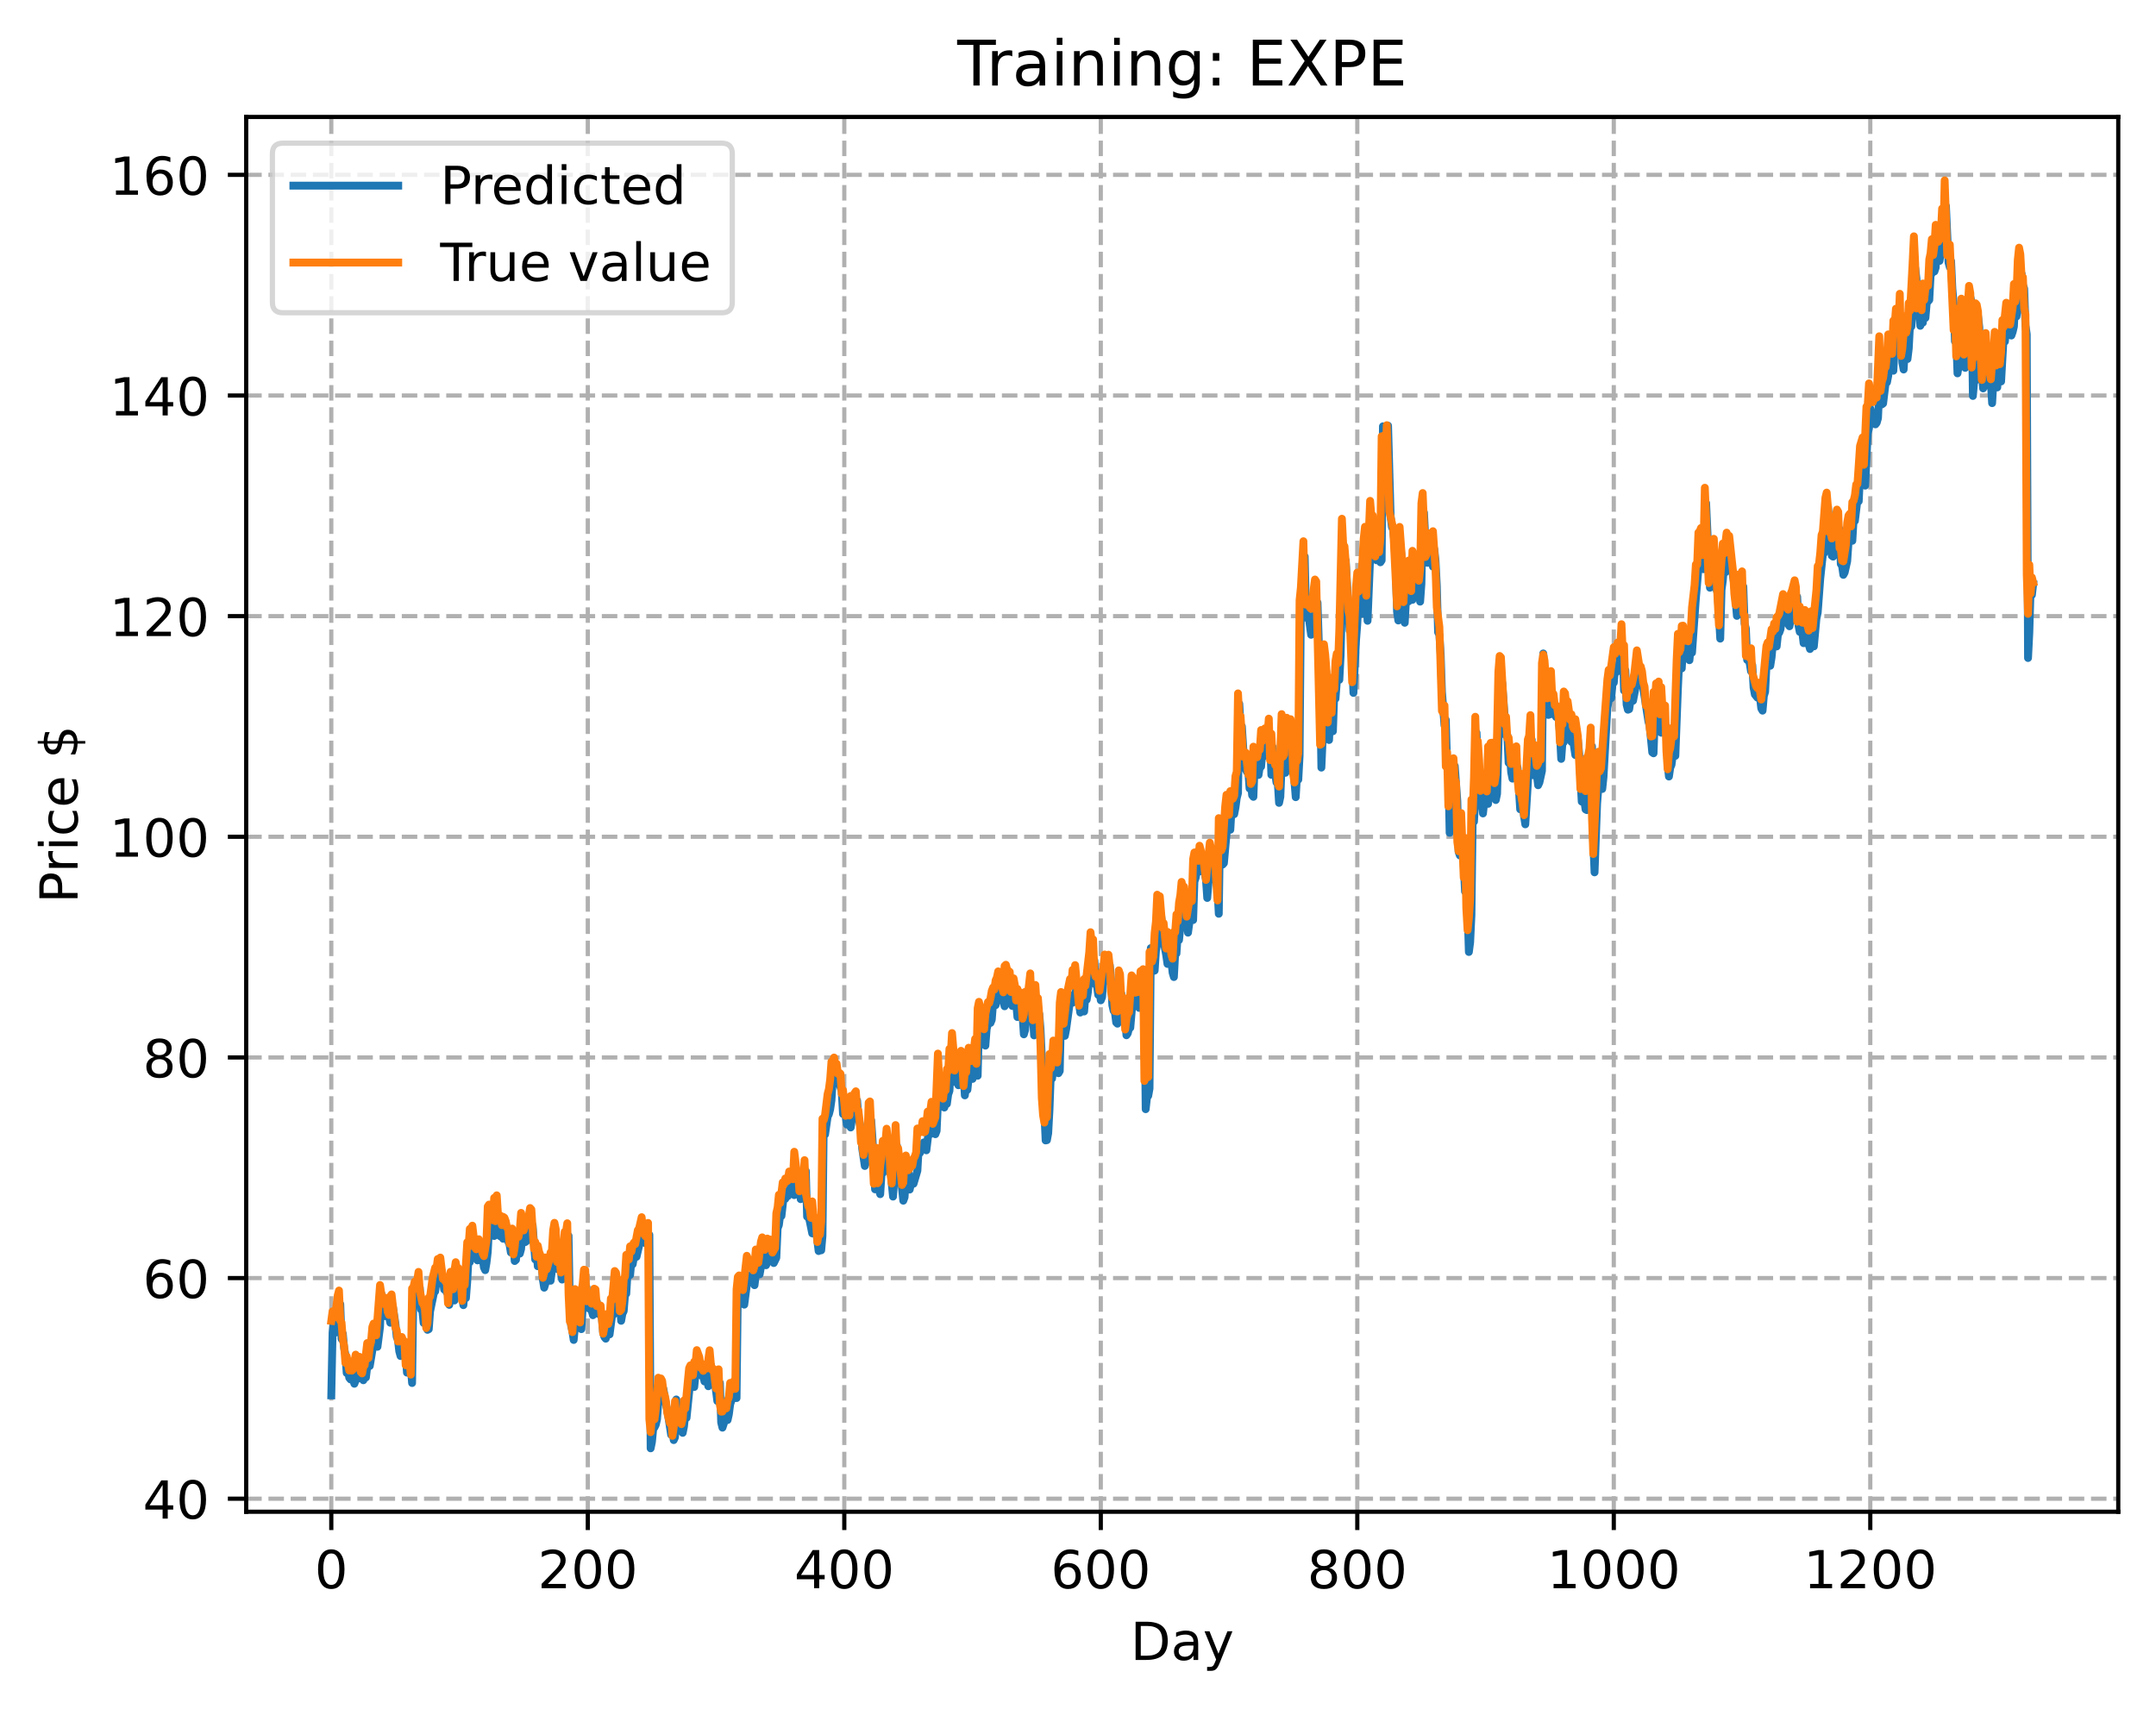 <?xml version="1.0" encoding="utf-8" standalone="no"?>
<!DOCTYPE svg PUBLIC "-//W3C//DTD SVG 1.1//EN"
  "http://www.w3.org/Graphics/SVG/1.1/DTD/svg11.dtd">
<!-- Created with matplotlib (https://matplotlib.org/) -->
<svg height="325.986pt" version="1.1" viewBox="0 0 411.286 325.986" width="411.286pt" xmlns="http://www.w3.org/2000/svg" xmlns:xlink="http://www.w3.org/1999/xlink">
 <defs>
  <style type="text/css">
*{stroke-linecap:butt;stroke-linejoin:round;}
  </style>
 </defs>
 <g id="figure_1">
  <g id="patch_1">
   <path d="M 0 325.986 
L 411.286 325.986 
L 411.286 0 
L 0 0 
z
" style="fill:#ffffff;"/>
  </g>
  <g id="axes_1">
   <g id="patch_2">
    <path d="M 46.966 288.43 
L 404.086 288.43 
L 404.086 22.318 
L 46.966 22.318 
z
" style="fill:#ffffff;"/>
   </g>
   <g id="matplotlib.axis_1">
    <g id="xtick_1">
     <g id="line2d_1">
      <path clip-path="url(#p17c26698ef)" d="M 63.198 288.43 
L 63.198 22.318 
" style="fill:none;stroke:#b0b0b0;stroke-dasharray:2.96,1.28;stroke-dashoffset:0;stroke-width:0.8;"/>
     </g>
     <g id="line2d_2">
      <defs>
       <path d="M 0 0 
L 0 3.5 
" id="mf2a662b2da" style="stroke:#000000;stroke-width:0.8;"/>
      </defs>
      <g>
       <use style="stroke:#000000;stroke-width:0.8;" x="63.198" xlink:href="#mf2a662b2da" y="288.43"/>
      </g>
     </g>
     <g id="text_1">
      <!-- 0 -->
      <defs>
       <path d="M 31.781 66.406 
Q 24.172 66.406 20.328 58.906 
Q 16.5 51.422 16.5 36.375 
Q 16.5 21.391 20.328 13.891 
Q 24.172 6.391 31.781 6.391 
Q 39.453 6.391 43.281 13.891 
Q 47.125 21.391 47.125 36.375 
Q 47.125 51.422 43.281 58.906 
Q 39.453 66.406 31.781 66.406 
z
M 31.781 74.219 
Q 44.047 74.219 50.516 64.516 
Q 56.984 54.828 56.984 36.375 
Q 56.984 17.969 50.516 8.266 
Q 44.047 -1.422 31.781 -1.422 
Q 19.531 -1.422 13.062 8.266 
Q 6.594 17.969 6.594 36.375 
Q 6.594 54.828 13.062 64.516 
Q 19.531 74.219 31.781 74.219 
z
" id="DejaVuSans-48"/>
      </defs>
      <g transform="translate(60.017 303.029)scale(0.1 -0.1)">
       <use xlink:href="#DejaVuSans-48"/>
      </g>
     </g>
    </g>
    <g id="xtick_2">
     <g id="line2d_3">
      <path clip-path="url(#p17c26698ef)" d="M 112.129 288.43 
L 112.129 22.318 
" style="fill:none;stroke:#b0b0b0;stroke-dasharray:2.96,1.28;stroke-dashoffset:0;stroke-width:0.8;"/>
     </g>
     <g id="line2d_4">
      <g>
       <use style="stroke:#000000;stroke-width:0.8;" x="112.129" xlink:href="#mf2a662b2da" y="288.43"/>
      </g>
     </g>
     <g id="text_2">
      <!-- 200 -->
      <defs>
       <path d="M 19.188 8.297 
L 53.609 8.297 
L 53.609 0 
L 7.328 0 
L 7.328 8.297 
Q 12.938 14.109 22.625 23.891 
Q 32.328 33.688 34.812 36.531 
Q 39.547 41.844 41.422 45.531 
Q 43.312 49.219 43.312 52.781 
Q 43.312 58.594 39.234 62.25 
Q 35.156 65.922 28.609 65.922 
Q 23.969 65.922 18.812 64.312 
Q 13.672 62.703 7.812 59.422 
L 7.812 69.391 
Q 13.766 71.781 18.938 73 
Q 24.125 74.219 28.422 74.219 
Q 39.75 74.219 46.484 68.547 
Q 53.219 62.891 53.219 53.422 
Q 53.219 48.922 51.531 44.891 
Q 49.859 40.875 45.406 35.406 
Q 44.188 33.984 37.641 27.219 
Q 31.109 20.453 19.188 8.297 
z
" id="DejaVuSans-50"/>
      </defs>
      <g transform="translate(102.585 303.029)scale(0.1 -0.1)">
       <use xlink:href="#DejaVuSans-50"/>
       <use x="63.623" xlink:href="#DejaVuSans-48"/>
       <use x="127.246" xlink:href="#DejaVuSans-48"/>
      </g>
     </g>
    </g>
    <g id="xtick_3">
     <g id="line2d_5">
      <path clip-path="url(#p17c26698ef)" d="M 161.06 288.43 
L 161.06 22.318 
" style="fill:none;stroke:#b0b0b0;stroke-dasharray:2.96,1.28;stroke-dashoffset:0;stroke-width:0.8;"/>
     </g>
     <g id="line2d_6">
      <g>
       <use style="stroke:#000000;stroke-width:0.8;" x="161.06" xlink:href="#mf2a662b2da" y="288.43"/>
      </g>
     </g>
     <g id="text_3">
      <!-- 400 -->
      <defs>
       <path d="M 37.797 64.312 
L 12.891 25.391 
L 37.797 25.391 
z
M 35.203 72.906 
L 47.609 72.906 
L 47.609 25.391 
L 58.016 25.391 
L 58.016 17.188 
L 47.609 17.188 
L 47.609 0 
L 37.797 0 
L 37.797 17.188 
L 4.891 17.188 
L 4.891 26.703 
z
" id="DejaVuSans-52"/>
      </defs>
      <g transform="translate(151.516 303.029)scale(0.1 -0.1)">
       <use xlink:href="#DejaVuSans-52"/>
       <use x="63.623" xlink:href="#DejaVuSans-48"/>
       <use x="127.246" xlink:href="#DejaVuSans-48"/>
      </g>
     </g>
    </g>
    <g id="xtick_4">
     <g id="line2d_7">
      <path clip-path="url(#p17c26698ef)" d="M 209.99 288.43 
L 209.99 22.318 
" style="fill:none;stroke:#b0b0b0;stroke-dasharray:2.96,1.28;stroke-dashoffset:0;stroke-width:0.8;"/>
     </g>
     <g id="line2d_8">
      <g>
       <use style="stroke:#000000;stroke-width:0.8;" x="209.99" xlink:href="#mf2a662b2da" y="288.43"/>
      </g>
     </g>
     <g id="text_4">
      <!-- 600 -->
      <defs>
       <path d="M 33.016 40.375 
Q 26.375 40.375 22.484 35.828 
Q 18.609 31.297 18.609 23.391 
Q 18.609 15.531 22.484 10.953 
Q 26.375 6.391 33.016 6.391 
Q 39.656 6.391 43.531 10.953 
Q 47.406 15.531 47.406 23.391 
Q 47.406 31.297 43.531 35.828 
Q 39.656 40.375 33.016 40.375 
z
M 52.594 71.297 
L 52.594 62.312 
Q 48.875 64.062 45.094 64.984 
Q 41.312 65.922 37.594 65.922 
Q 27.828 65.922 22.672 59.328 
Q 17.531 52.734 16.797 39.406 
Q 19.672 43.656 24.016 45.922 
Q 28.375 48.188 33.594 48.188 
Q 44.578 48.188 50.953 41.516 
Q 57.328 34.859 57.328 23.391 
Q 57.328 12.156 50.688 5.359 
Q 44.047 -1.422 33.016 -1.422 
Q 20.359 -1.422 13.672 8.266 
Q 6.984 17.969 6.984 36.375 
Q 6.984 53.656 15.188 63.938 
Q 23.391 74.219 37.203 74.219 
Q 40.922 74.219 44.703 73.484 
Q 48.484 72.75 52.594 71.297 
z
" id="DejaVuSans-54"/>
      </defs>
      <g transform="translate(200.446 303.029)scale(0.1 -0.1)">
       <use xlink:href="#DejaVuSans-54"/>
       <use x="63.623" xlink:href="#DejaVuSans-48"/>
       <use x="127.246" xlink:href="#DejaVuSans-48"/>
      </g>
     </g>
    </g>
    <g id="xtick_5">
     <g id="line2d_9">
      <path clip-path="url(#p17c26698ef)" d="M 258.921 288.43 
L 258.921 22.318 
" style="fill:none;stroke:#b0b0b0;stroke-dasharray:2.96,1.28;stroke-dashoffset:0;stroke-width:0.8;"/>
     </g>
     <g id="line2d_10">
      <g>
       <use style="stroke:#000000;stroke-width:0.8;" x="258.921" xlink:href="#mf2a662b2da" y="288.43"/>
      </g>
     </g>
     <g id="text_5">
      <!-- 800 -->
      <defs>
       <path d="M 31.781 34.625 
Q 24.75 34.625 20.719 30.859 
Q 16.703 27.094 16.703 20.516 
Q 16.703 13.922 20.719 10.156 
Q 24.75 6.391 31.781 6.391 
Q 38.812 6.391 42.859 10.172 
Q 46.922 13.969 46.922 20.516 
Q 46.922 27.094 42.891 30.859 
Q 38.875 34.625 31.781 34.625 
z
M 21.922 38.812 
Q 15.578 40.375 12.031 44.719 
Q 8.5 49.078 8.5 55.328 
Q 8.5 64.062 14.719 69.141 
Q 20.953 74.219 31.781 74.219 
Q 42.672 74.219 48.875 69.141 
Q 55.078 64.062 55.078 55.328 
Q 55.078 49.078 51.531 44.719 
Q 48 40.375 41.703 38.812 
Q 48.828 37.156 52.797 32.312 
Q 56.781 27.484 56.781 20.516 
Q 56.781 9.906 50.312 4.234 
Q 43.844 -1.422 31.781 -1.422 
Q 19.734 -1.422 13.25 4.234 
Q 6.781 9.906 6.781 20.516 
Q 6.781 27.484 10.781 32.312 
Q 14.797 37.156 21.922 38.812 
z
M 18.312 54.391 
Q 18.312 48.734 21.844 45.562 
Q 25.391 42.391 31.781 42.391 
Q 38.141 42.391 41.719 45.562 
Q 45.312 48.734 45.312 54.391 
Q 45.312 60.062 41.719 63.234 
Q 38.141 66.406 31.781 66.406 
Q 25.391 66.406 21.844 63.234 
Q 18.312 60.062 18.312 54.391 
z
" id="DejaVuSans-56"/>
      </defs>
      <g transform="translate(249.377 303.029)scale(0.1 -0.1)">
       <use xlink:href="#DejaVuSans-56"/>
       <use x="63.623" xlink:href="#DejaVuSans-48"/>
       <use x="127.246" xlink:href="#DejaVuSans-48"/>
      </g>
     </g>
    </g>
    <g id="xtick_6">
     <g id="line2d_11">
      <path clip-path="url(#p17c26698ef)" d="M 307.851 288.43 
L 307.851 22.318 
" style="fill:none;stroke:#b0b0b0;stroke-dasharray:2.96,1.28;stroke-dashoffset:0;stroke-width:0.8;"/>
     </g>
     <g id="line2d_12">
      <g>
       <use style="stroke:#000000;stroke-width:0.8;" x="307.851" xlink:href="#mf2a662b2da" y="288.43"/>
      </g>
     </g>
     <g id="text_6">
      <!-- 1000 -->
      <defs>
       <path d="M 12.406 8.297 
L 28.516 8.297 
L 28.516 63.922 
L 10.984 60.406 
L 10.984 69.391 
L 28.422 72.906 
L 38.281 72.906 
L 38.281 8.297 
L 54.391 8.297 
L 54.391 0 
L 12.406 0 
z
" id="DejaVuSans-49"/>
      </defs>
      <g transform="translate(295.126 303.029)scale(0.1 -0.1)">
       <use xlink:href="#DejaVuSans-49"/>
       <use x="63.623" xlink:href="#DejaVuSans-48"/>
       <use x="127.246" xlink:href="#DejaVuSans-48"/>
       <use x="190.869" xlink:href="#DejaVuSans-48"/>
      </g>
     </g>
    </g>
    <g id="xtick_7">
     <g id="line2d_13">
      <path clip-path="url(#p17c26698ef)" d="M 356.782 288.43 
L 356.782 22.318 
" style="fill:none;stroke:#b0b0b0;stroke-dasharray:2.96,1.28;stroke-dashoffset:0;stroke-width:0.8;"/>
     </g>
     <g id="line2d_14">
      <g>
       <use style="stroke:#000000;stroke-width:0.8;" x="356.782" xlink:href="#mf2a662b2da" y="288.43"/>
      </g>
     </g>
     <g id="text_7">
      <!-- 1200 -->
      <g transform="translate(344.057 303.029)scale(0.1 -0.1)">
       <use xlink:href="#DejaVuSans-49"/>
       <use x="63.623" xlink:href="#DejaVuSans-50"/>
       <use x="127.246" xlink:href="#DejaVuSans-48"/>
       <use x="190.869" xlink:href="#DejaVuSans-48"/>
      </g>
     </g>
    </g>
    <g id="text_8">
     <!-- Day -->
     <defs>
      <path d="M 19.672 64.797 
L 19.672 8.109 
L 31.594 8.109 
Q 46.688 8.109 53.688 14.938 
Q 60.688 21.781 60.688 36.531 
Q 60.688 51.172 53.688 57.984 
Q 46.688 64.797 31.594 64.797 
z
M 9.812 72.906 
L 30.078 72.906 
Q 51.266 72.906 61.172 64.094 
Q 71.094 55.281 71.094 36.531 
Q 71.094 17.672 61.125 8.828 
Q 51.172 0 30.078 0 
L 9.812 0 
z
" id="DejaVuSans-68"/>
      <path d="M 34.281 27.484 
Q 23.391 27.484 19.188 25 
Q 14.984 22.516 14.984 16.5 
Q 14.984 11.719 18.141 8.906 
Q 21.297 6.109 26.703 6.109 
Q 34.188 6.109 38.703 11.406 
Q 43.219 16.703 43.219 25.484 
L 43.219 27.484 
z
M 52.203 31.203 
L 52.203 0 
L 43.219 0 
L 43.219 8.297 
Q 40.141 3.328 35.547 0.953 
Q 30.953 -1.422 24.312 -1.422 
Q 15.922 -1.422 10.953 3.297 
Q 6 8.016 6 15.922 
Q 6 25.141 12.172 29.828 
Q 18.359 34.516 30.609 34.516 
L 43.219 34.516 
L 43.219 35.406 
Q 43.219 41.609 39.141 45 
Q 35.062 48.391 27.688 48.391 
Q 23 48.391 18.547 47.266 
Q 14.109 46.141 10.016 43.891 
L 10.016 52.203 
Q 14.938 54.109 19.578 55.047 
Q 24.219 56 28.609 56 
Q 40.484 56 46.344 49.844 
Q 52.203 43.703 52.203 31.203 
z
" id="DejaVuSans-97"/>
      <path d="M 32.172 -5.078 
Q 28.375 -14.844 24.75 -17.812 
Q 21.141 -20.797 15.094 -20.797 
L 7.906 -20.797 
L 7.906 -13.281 
L 13.188 -13.281 
Q 16.891 -13.281 18.938 -11.516 
Q 21 -9.766 23.484 -3.219 
L 25.094 0.875 
L 2.984 54.688 
L 12.5 54.688 
L 29.594 11.922 
L 46.688 54.688 
L 56.203 54.688 
z
" id="DejaVuSans-121"/>
     </defs>
     <g transform="translate(215.652 316.707)scale(0.1 -0.1)">
      <use xlink:href="#DejaVuSans-68"/>
      <use x="77.002" xlink:href="#DejaVuSans-97"/>
      <use x="138.281" xlink:href="#DejaVuSans-121"/>
     </g>
    </g>
   </g>
   <g id="matplotlib.axis_2">
    <g id="ytick_1">
     <g id="line2d_15">
      <path clip-path="url(#p17c26698ef)" d="M 46.966 285.945 
L 404.086 285.945 
" style="fill:none;stroke:#b0b0b0;stroke-dasharray:2.96,1.28;stroke-dashoffset:0;stroke-width:0.8;"/>
     </g>
     <g id="line2d_16">
      <defs>
       <path d="M 0 0 
L -3.5 0 
" id="mc1cc73f6c6" style="stroke:#000000;stroke-width:0.8;"/>
      </defs>
      <g>
       <use style="stroke:#000000;stroke-width:0.8;" x="46.966" xlink:href="#mc1cc73f6c6" y="285.945"/>
      </g>
     </g>
     <g id="text_9">
      <!-- 40 -->
      <g transform="translate(27.241 289.745)scale(0.1 -0.1)">
       <use xlink:href="#DejaVuSans-52"/>
       <use x="63.623" xlink:href="#DejaVuSans-48"/>
      </g>
     </g>
    </g>
    <g id="ytick_2">
     <g id="line2d_17">
      <path clip-path="url(#p17c26698ef)" d="M 46.966 243.848 
L 404.086 243.848 
" style="fill:none;stroke:#b0b0b0;stroke-dasharray:2.96,1.28;stroke-dashoffset:0;stroke-width:0.8;"/>
     </g>
     <g id="line2d_18">
      <g>
       <use style="stroke:#000000;stroke-width:0.8;" x="46.966" xlink:href="#mc1cc73f6c6" y="243.848"/>
      </g>
     </g>
     <g id="text_10">
      <!-- 60 -->
      <g transform="translate(27.241 247.647)scale(0.1 -0.1)">
       <use xlink:href="#DejaVuSans-54"/>
       <use x="63.623" xlink:href="#DejaVuSans-48"/>
      </g>
     </g>
    </g>
    <g id="ytick_3">
     <g id="line2d_19">
      <path clip-path="url(#p17c26698ef)" d="M 46.966 201.751 
L 404.086 201.751 
" style="fill:none;stroke:#b0b0b0;stroke-dasharray:2.96,1.28;stroke-dashoffset:0;stroke-width:0.8;"/>
     </g>
     <g id="line2d_20">
      <g>
       <use style="stroke:#000000;stroke-width:0.8;" x="46.966" xlink:href="#mc1cc73f6c6" y="201.751"/>
      </g>
     </g>
     <g id="text_11">
      <!-- 80 -->
      <g transform="translate(27.241 205.55)scale(0.1 -0.1)">
       <use xlink:href="#DejaVuSans-56"/>
       <use x="63.623" xlink:href="#DejaVuSans-48"/>
      </g>
     </g>
    </g>
    <g id="ytick_4">
     <g id="line2d_21">
      <path clip-path="url(#p17c26698ef)" d="M 46.966 159.654 
L 404.086 159.654 
" style="fill:none;stroke:#b0b0b0;stroke-dasharray:2.96,1.28;stroke-dashoffset:0;stroke-width:0.8;"/>
     </g>
     <g id="line2d_22">
      <g>
       <use style="stroke:#000000;stroke-width:0.8;" x="46.966" xlink:href="#mc1cc73f6c6" y="159.654"/>
      </g>
     </g>
     <g id="text_12">
      <!-- 100 -->
      <g transform="translate(20.878 163.453)scale(0.1 -0.1)">
       <use xlink:href="#DejaVuSans-49"/>
       <use x="63.623" xlink:href="#DejaVuSans-48"/>
       <use x="127.246" xlink:href="#DejaVuSans-48"/>
      </g>
     </g>
    </g>
    <g id="ytick_5">
     <g id="line2d_23">
      <path clip-path="url(#p17c26698ef)" d="M 46.966 117.556 
L 404.086 117.556 
" style="fill:none;stroke:#b0b0b0;stroke-dasharray:2.96,1.28;stroke-dashoffset:0;stroke-width:0.8;"/>
     </g>
     <g id="line2d_24">
      <g>
       <use style="stroke:#000000;stroke-width:0.8;" x="46.966" xlink:href="#mc1cc73f6c6" y="117.556"/>
      </g>
     </g>
     <g id="text_13">
      <!-- 120 -->
      <g transform="translate(20.878 121.355)scale(0.1 -0.1)">
       <use xlink:href="#DejaVuSans-49"/>
       <use x="63.623" xlink:href="#DejaVuSans-50"/>
       <use x="127.246" xlink:href="#DejaVuSans-48"/>
      </g>
     </g>
    </g>
    <g id="ytick_6">
     <g id="line2d_25">
      <path clip-path="url(#p17c26698ef)" d="M 46.966 75.459 
L 404.086 75.459 
" style="fill:none;stroke:#b0b0b0;stroke-dasharray:2.96,1.28;stroke-dashoffset:0;stroke-width:0.8;"/>
     </g>
     <g id="line2d_26">
      <g>
       <use style="stroke:#000000;stroke-width:0.8;" x="46.966" xlink:href="#mc1cc73f6c6" y="75.459"/>
      </g>
     </g>
     <g id="text_14">
      <!-- 140 -->
      <g transform="translate(20.878 79.258)scale(0.1 -0.1)">
       <use xlink:href="#DejaVuSans-49"/>
       <use x="63.623" xlink:href="#DejaVuSans-52"/>
       <use x="127.246" xlink:href="#DejaVuSans-48"/>
      </g>
     </g>
    </g>
    <g id="ytick_7">
     <g id="line2d_27">
      <path clip-path="url(#p17c26698ef)" d="M 46.966 33.362 
L 404.086 33.362 
" style="fill:none;stroke:#b0b0b0;stroke-dasharray:2.96,1.28;stroke-dashoffset:0;stroke-width:0.8;"/>
     </g>
     <g id="line2d_28">
      <g>
       <use style="stroke:#000000;stroke-width:0.8;" x="46.966" xlink:href="#mc1cc73f6c6" y="33.362"/>
      </g>
     </g>
     <g id="text_15">
      <!-- 160 -->
      <g transform="translate(20.878 37.161)scale(0.1 -0.1)">
       <use xlink:href="#DejaVuSans-49"/>
       <use x="63.623" xlink:href="#DejaVuSans-54"/>
       <use x="127.246" xlink:href="#DejaVuSans-48"/>
      </g>
     </g>
    </g>
    <g id="text_16">
     <!-- Price $ -->
     <defs>
      <path d="M 19.672 64.797 
L 19.672 37.406 
L 32.078 37.406 
Q 38.969 37.406 42.719 40.969 
Q 46.484 44.531 46.484 51.125 
Q 46.484 57.672 42.719 61.234 
Q 38.969 64.797 32.078 64.797 
z
M 9.812 72.906 
L 32.078 72.906 
Q 44.344 72.906 50.609 67.359 
Q 56.891 61.812 56.891 51.125 
Q 56.891 40.328 50.609 34.812 
Q 44.344 29.297 32.078 29.297 
L 19.672 29.297 
L 19.672 0 
L 9.812 0 
z
" id="DejaVuSans-80"/>
      <path d="M 41.109 46.297 
Q 39.594 47.172 37.812 47.578 
Q 36.031 48 33.891 48 
Q 26.266 48 22.188 43.047 
Q 18.109 38.094 18.109 28.812 
L 18.109 0 
L 9.078 0 
L 9.078 54.688 
L 18.109 54.688 
L 18.109 46.188 
Q 20.953 51.172 25.484 53.578 
Q 30.031 56 36.531 56 
Q 37.453 56 38.578 55.875 
Q 39.703 55.766 41.062 55.516 
z
" id="DejaVuSans-114"/>
      <path d="M 9.422 54.688 
L 18.406 54.688 
L 18.406 0 
L 9.422 0 
z
M 9.422 75.984 
L 18.406 75.984 
L 18.406 64.594 
L 9.422 64.594 
z
" id="DejaVuSans-105"/>
      <path d="M 48.781 52.594 
L 48.781 44.188 
Q 44.969 46.297 41.141 47.344 
Q 37.312 48.391 33.406 48.391 
Q 24.656 48.391 19.812 42.844 
Q 14.984 37.312 14.984 27.297 
Q 14.984 17.281 19.812 11.734 
Q 24.656 6.203 33.406 6.203 
Q 37.312 6.203 41.141 7.25 
Q 44.969 8.297 48.781 10.406 
L 48.781 2.094 
Q 45.016 0.344 40.984 -0.531 
Q 36.969 -1.422 32.422 -1.422 
Q 20.062 -1.422 12.781 6.344 
Q 5.516 14.109 5.516 27.297 
Q 5.516 40.672 12.859 48.328 
Q 20.219 56 33.016 56 
Q 37.156 56 41.109 55.141 
Q 45.062 54.297 48.781 52.594 
z
" id="DejaVuSans-99"/>
      <path d="M 56.203 29.594 
L 56.203 25.203 
L 14.891 25.203 
Q 15.484 15.922 20.484 11.062 
Q 25.484 6.203 34.422 6.203 
Q 39.594 6.203 44.453 7.469 
Q 49.312 8.734 54.109 11.281 
L 54.109 2.781 
Q 49.266 0.734 44.188 -0.344 
Q 39.109 -1.422 33.891 -1.422 
Q 20.797 -1.422 13.156 6.188 
Q 5.516 13.812 5.516 26.812 
Q 5.516 40.234 12.766 48.109 
Q 20.016 56 32.328 56 
Q 43.359 56 49.781 48.891 
Q 56.203 41.797 56.203 29.594 
z
M 47.219 32.234 
Q 47.125 39.594 43.094 43.984 
Q 39.062 48.391 32.422 48.391 
Q 24.906 48.391 20.391 44.141 
Q 15.875 39.891 15.188 32.172 
z
" id="DejaVuSans-101"/>
      <path id="DejaVuSans-32"/>
      <path d="M 33.797 -14.703 
L 28.906 -14.703 
L 28.859 0 
Q 23.734 0.094 18.609 1.188 
Q 13.484 2.297 8.297 4.5 
L 8.297 13.281 
Q 13.281 10.156 18.375 8.562 
Q 23.484 6.984 28.906 6.938 
L 28.906 29.203 
Q 18.109 30.953 13.203 35.156 
Q 8.297 39.359 8.297 46.688 
Q 8.297 54.641 13.625 59.219 
Q 18.953 63.812 28.906 64.5 
L 28.906 75.984 
L 33.797 75.984 
L 33.797 64.656 
Q 38.328 64.453 42.578 63.688 
Q 46.828 62.938 50.875 61.625 
L 50.875 53.078 
Q 46.828 55.125 42.547 56.25 
Q 38.281 57.375 33.797 57.562 
L 33.797 36.719 
Q 44.875 35.016 50.094 30.609 
Q 55.328 26.219 55.328 18.609 
Q 55.328 10.359 49.781 5.594 
Q 44.234 0.828 33.797 0.094 
z
M 28.906 37.594 
L 28.906 57.625 
Q 23.25 56.984 20.266 54.391 
Q 17.281 51.812 17.281 47.516 
Q 17.281 43.312 20.031 40.969 
Q 22.797 38.625 28.906 37.594 
z
M 33.797 28.219 
L 33.797 7.078 
Q 39.984 7.906 43.141 10.594 
Q 46.297 13.281 46.297 17.672 
Q 46.297 21.969 43.281 24.5 
Q 40.281 27.047 33.797 28.219 
z
" id="DejaVuSans-36"/>
     </defs>
     <g transform="translate(14.798 172.342)rotate(-90)scale(0.1 -0.1)">
      <use xlink:href="#DejaVuSans-80"/>
      <use x="58.553" xlink:href="#DejaVuSans-114"/>
      <use x="99.666" xlink:href="#DejaVuSans-105"/>
      <use x="127.449" xlink:href="#DejaVuSans-99"/>
      <use x="182.43" xlink:href="#DejaVuSans-101"/>
      <use x="243.953" xlink:href="#DejaVuSans-32"/>
      <use x="275.74" xlink:href="#DejaVuSans-36"/>
     </g>
    </g>
   </g>
   <g id="line2d_29">
    <path clip-path="url(#p17c26698ef)" d="M 63.198 266.228 
L 63.443 254.258 
L 63.688 251.909 
L 63.932 254.282 
L 64.177 253.857 
L 64.422 251.106 
L 64.911 248.83 
L 65.156 255.464 
L 65.4 254.471 
L 65.645 257.212 
L 65.89 258.458 
L 66.134 261.962 
L 66.379 261.443 
L 66.623 262.875 
L 66.868 263.189 
L 67.113 262.505 
L 67.602 264.011 
L 67.847 263.324 
L 68.091 261.819 
L 68.336 263.023 
L 68.581 261.229 
L 68.825 260.805 
L 69.07 262.851 
L 69.315 263.346 
L 69.559 262.681 
L 69.804 262.815 
L 70.293 258.801 
L 70.538 260.625 
L 71.027 257.691 
L 71.517 254.387 
L 71.761 256.546 
L 72.006 256.958 
L 72.495 253.153 
L 72.74 246.793 
L 72.984 249.726 
L 73.474 251.114 
L 73.718 249.644 
L 73.963 250.041 
L 74.452 252.372 
L 74.697 250.169 
L 74.942 249.283 
L 75.431 252.552 
L 75.676 255.093 
L 75.92 255.657 
L 76.165 257.833 
L 76.41 258.722 
L 76.654 258.411 
L 76.899 257.3 
L 77.144 258.266 
L 77.388 258.252 
L 77.633 261.888 
L 77.878 261.397 
L 78.122 259.505 
L 78.367 260.847 
L 78.611 263.874 
L 78.856 245.703 
L 79.101 247.962 
L 79.345 247.621 
L 79.59 247.708 
L 79.835 247.466 
L 80.079 245.703 
L 80.324 249.859 
L 80.569 250.039 
L 80.813 252.407 
L 81.058 251.542 
L 81.303 252.388 
L 81.547 253.728 
L 81.792 253.605 
L 82.037 250.247 
L 82.771 246.675 
L 83.015 246.391 
L 83.26 244.488 
L 83.505 244.959 
L 83.749 243.445 
L 83.994 243.667 
L 84.239 242.43 
L 84.728 246.033 
L 84.972 246.13 
L 85.217 246.576 
L 85.462 245.363 
L 85.706 248.961 
L 85.951 245.492 
L 86.196 245.204 
L 86.44 247.913 
L 86.685 248.132 
L 86.93 245.052 
L 87.174 243.665 
L 87.419 244.411 
L 87.664 244.459 
L 87.908 247.131 
L 88.153 247.542 
L 88.398 249.018 
L 88.642 246.035 
L 88.887 247.667 
L 89.132 244.516 
L 89.376 239.886 
L 89.621 240.816 
L 89.866 237.476 
L 90.11 238.293 
L 90.355 237.189 
L 90.844 239.706 
L 91.089 240.475 
L 91.333 240.435 
L 91.578 239.774 
L 91.823 240.253 
L 92.067 239.998 
L 92.312 241.823 
L 92.557 242.342 
L 92.801 240.952 
L 93.046 238.839 
L 93.291 233.989 
L 93.535 233.221 
L 93.78 233.521 
L 94.025 234.352 
L 94.269 235.822 
L 94.514 231.953 
L 94.759 235.64 
L 95.003 231.687 
L 95.248 234.927 
L 95.493 235.917 
L 95.737 234.427 
L 95.982 236.351 
L 96.227 234.691 
L 96.471 235.108 
L 96.96 236.921 
L 97.205 237.476 
L 97.45 238.96 
L 97.694 238.86 
L 97.939 237.343 
L 98.184 240.597 
L 98.428 240.377 
L 98.673 238.087 
L 98.918 238.296 
L 99.162 239.186 
L 99.407 238.296 
L 99.652 234.674 
L 99.896 236.206 
L 100.141 237.009 
L 100.386 236.852 
L 100.63 236.173 
L 100.875 236.498 
L 101.364 233.24 
L 101.609 233.82 
L 102.098 240.303 
L 102.343 238.517 
L 102.587 241.593 
L 102.832 240.113 
L 103.077 241.482 
L 103.321 241.256 
L 103.566 244.176 
L 103.811 245.687 
L 104.055 244.873 
L 104.3 242.256 
L 104.545 244.394 
L 104.789 244.055 
L 105.034 244.36 
L 105.279 242.438 
L 105.523 241.659 
L 105.768 237.854 
L 106.013 236.277 
L 106.257 237.63 
L 106.502 242.214 
L 106.747 239.849 
L 106.991 242.66 
L 107.236 244.135 
L 107.481 243.194 
L 107.97 238.094 
L 108.215 238.279 
L 108.459 235.779 
L 108.704 249.085 
L 108.948 252.893 
L 109.193 253.997 
L 109.438 255.656 
L 109.682 253.001 
L 109.927 249.128 
L 110.416 251.462 
L 110.661 251.402 
L 110.906 253.594 
L 111.15 249.458 
L 111.395 248.383 
L 111.64 245.606 
L 111.884 245.589 
L 112.129 249.435 
L 112.863 250.018 
L 113.108 250.934 
L 113.352 250.523 
L 113.842 248.293 
L 114.086 250.669 
L 114.575 250.826 
L 114.82 251.418 
L 115.065 254.306 
L 115.309 255.121 
L 115.554 255.413 
L 115.799 254.496 
L 116.043 253.043 
L 116.288 254.598 
L 116.777 250.826 
L 117.022 250.829 
L 117.511 245.922 
L 117.756 245.895 
L 118.245 248.188 
L 118.49 252.003 
L 118.735 250.631 
L 118.979 250.162 
L 119.224 247.083 
L 119.469 246.845 
L 119.713 242.792 
L 119.958 243.172 
L 120.203 243.265 
L 120.447 240.513 
L 120.692 241.219 
L 120.936 239.78 
L 121.181 239.909 
L 121.426 239.792 
L 122.16 236.624 
L 122.649 234.893 
L 122.894 236.549 
L 123.138 237.208 
L 123.628 237.479 
L 123.872 235.596 
L 124.117 276.334 
L 124.362 275.127 
L 124.606 272.63 
L 124.851 272.341 
L 125.096 271.832 
L 125.34 270.777 
L 125.83 264.089 
L 126.074 265.357 
L 126.319 264.329 
L 126.563 265.05 
L 127.053 267.992 
L 127.297 269.071 
L 128.031 273.75 
L 128.276 272.549 
L 128.521 274.762 
L 128.765 274.226 
L 129.01 267.007 
L 129.255 271.227 
L 129.499 272.783 
L 129.744 272.943 
L 129.989 272.823 
L 130.233 273.382 
L 130.478 272.165 
L 130.723 269.803 
L 130.967 270.532 
L 131.701 263.27 
L 131.946 263.006 
L 132.191 264.392 
L 132.435 264.633 
L 132.68 262.176 
L 132.924 261.934 
L 133.169 260.379 
L 133.414 261.127 
L 133.658 260.778 
L 133.903 262.535 
L 134.148 262.534 
L 134.392 263.576 
L 134.637 262.977 
L 134.882 263.143 
L 135.126 264.487 
L 135.616 260.428 
L 136.105 263.218 
L 136.35 263.508 
L 136.839 267.311 
L 137.084 264.679 
L 137.328 263.844 
L 137.573 271.379 
L 137.818 272.391 
L 138.551 270.124 
L 138.796 270.937 
L 139.041 269.844 
L 139.285 267.958 
L 139.53 267.192 
L 139.775 265.99 
L 140.019 266.799 
L 140.264 265.625 
L 140.509 266.746 
L 140.753 245.883 
L 140.998 246.223 
L 141.243 246.357 
L 141.487 247.659 
L 141.732 247.254 
L 141.977 248.923 
L 142.711 243.294 
L 142.955 243.774 
L 143.2 244.619 
L 143.445 243.917 
L 143.689 243.908 
L 143.934 245.207 
L 144.423 241.193 
L 144.912 243.143 
L 145.157 241.746 
L 145.402 239.548 
L 145.646 238.7 
L 145.891 240.501 
L 146.136 241.401 
L 146.38 240.823 
L 146.625 239.189 
L 146.87 239.196 
L 147.114 238.973 
L 147.359 239.158 
L 147.604 240.984 
L 148.093 239.99 
L 148.338 234.367 
L 148.582 233.721 
L 148.827 231.84 
L 149.072 232.008 
L 149.561 227.798 
L 149.806 228.732 
L 150.05 227.359 
L 150.295 228.216 
L 150.539 227.627 
L 150.784 226.171 
L 151.029 227.75 
L 151.273 227.195 
L 151.518 228.02 
L 151.763 223.751 
L 152.007 224.447 
L 152.252 225.906 
L 152.497 225.783 
L 152.741 228.79 
L 152.986 226.646 
L 153.231 226.156 
L 153.475 228.702 
L 153.72 223.41 
L 153.965 232.129 
L 154.209 232.027 
L 154.454 232.934 
L 154.943 235.322 
L 155.188 232.701 
L 155.433 235.218 
L 155.677 234.754 
L 156.166 238.694 
L 156.411 237.219 
L 156.656 238.553 
L 156.9 235.811 
L 157.145 213.711 
L 157.39 216.449 
L 157.879 213.077 
L 158.124 212.577 
L 158.368 211.638 
L 158.613 209.927 
L 158.858 206.089 
L 159.102 205.905 
L 159.347 203.451 
L 159.592 205.519 
L 159.836 204.765 
L 160.081 206.708 
L 160.57 208.149 
L 160.815 212.551 
L 161.06 210.971 
L 161.549 214.565 
L 162.038 213.697 
L 162.283 215.119 
L 162.527 213.413 
L 162.772 213.522 
L 163.017 213.027 
L 163.261 210.755 
L 163.506 209.979 
L 163.751 213.156 
L 164.24 215.42 
L 164.485 219.19 
L 164.974 222.462 
L 165.219 221.782 
L 165.463 220.477 
L 165.708 220.41 
L 165.953 214.8 
L 166.197 213.777 
L 166.442 217.386 
L 166.931 226.922 
L 167.176 226.402 
L 167.421 223.199 
L 167.665 226.928 
L 167.91 227.845 
L 168.154 224.014 
L 168.399 223.832 
L 168.644 220.551 
L 168.888 220.205 
L 169.133 220.871 
L 169.378 218.437 
L 169.622 220.439 
L 169.867 220.655 
L 170.112 225.826 
L 170.356 228.307 
L 170.601 225.118 
L 170.846 224.53 
L 171.09 218.542 
L 171.335 224.406 
L 171.58 223.13 
L 171.824 224.335 
L 172.314 229.088 
L 172.558 228.434 
L 172.803 224.792 
L 173.048 223.542 
L 173.292 223.687 
L 173.537 226.963 
L 174.026 224.803 
L 174.271 225.85 
L 175.005 223.365 
L 175.249 219.038 
L 175.494 219.979 
L 175.739 218.551 
L 175.983 219.143 
L 176.228 217.963 
L 176.473 218.556 
L 176.717 219.471 
L 177.207 215.465 
L 177.451 216.402 
L 177.696 215.673 
L 177.941 213.806 
L 178.185 215.624 
L 178.43 216.401 
L 178.675 215.772 
L 179.164 204.909 
L 179.409 208.517 
L 179.653 207.721 
L 179.898 208.349 
L 180.142 211.317 
L 180.387 210.363 
L 180.632 210.615 
L 180.876 208.83 
L 181.121 208.126 
L 181.366 203.491 
L 181.61 203.914 
L 181.855 200.698 
L 182.344 206.501 
L 182.589 204.142 
L 182.834 207.061 
L 183.078 204.693 
L 183.323 203.48 
L 183.568 203.346 
L 183.812 205.143 
L 184.057 208.993 
L 184.302 207.296 
L 184.546 207.931 
L 185.036 203.197 
L 185.28 205.199 
L 185.525 205.85 
L 185.77 204.755 
L 186.259 201.551 
L 186.503 205.249 
L 186.748 195.535 
L 186.993 194.117 
L 187.237 195.222 
L 187.482 197.468 
L 187.971 199.504 
L 188.216 196.35 
L 188.705 194.374 
L 188.95 195.166 
L 189.195 194.556 
L 189.439 191.359 
L 189.684 190.844 
L 189.929 191.78 
L 190.663 187.981 
L 190.907 188.656 
L 191.152 190.473 
L 191.397 191 
L 191.641 191.992 
L 191.886 188.396 
L 192.13 186.93 
L 192.864 189.253 
L 193.109 191.929 
L 193.354 190.275 
L 193.598 189.844 
L 193.843 191.384 
L 194.088 194.052 
L 194.332 193.025 
L 194.577 194.031 
L 194.822 192.888 
L 195.066 193.621 
L 195.311 197.346 
L 195.556 196.518 
L 195.8 193.706 
L 196.045 194.932 
L 196.534 192.26 
L 196.779 189.261 
L 197.268 197.549 
L 197.758 190.786 
L 198.002 194.022 
L 198.247 193.427 
L 198.491 196.33 
L 199.47 217.591 
L 199.715 217.535 
L 199.959 216.205 
L 200.204 211.699 
L 200.449 204.928 
L 200.693 205.793 
L 201.183 201.745 
L 201.427 204.21 
L 201.672 203.147 
L 201.917 204.761 
L 202.161 204.343 
L 202.406 193.531 
L 202.651 192.002 
L 202.895 197.051 
L 203.14 197.635 
L 203.385 196.362 
L 204.118 190.979 
L 204.363 190.428 
L 204.608 191.317 
L 204.852 189.738 
L 205.097 190.233 
L 205.342 188.282 
L 206.076 193.191 
L 206.32 192.292 
L 206.565 191.83 
L 206.81 192.991 
L 207.054 189.832 
L 207.299 190.747 
L 207.544 189.215 
L 208.278 181.164 
L 208.522 182.988 
L 208.767 183.298 
L 209.012 187.87 
L 209.256 188.052 
L 209.501 189.816 
L 209.746 189.117 
L 209.99 190.857 
L 210.235 190.251 
L 210.479 187.082 
L 210.724 187.335 
L 210.969 185.247 
L 211.213 185.452 
L 211.703 184.14 
L 211.947 186.941 
L 212.192 191.783 
L 212.437 192.852 
L 212.681 193.129 
L 212.926 195.074 
L 213.171 195.315 
L 213.415 194.739 
L 213.66 189.136 
L 213.905 189.583 
L 214.149 193.028 
L 214.394 193.487 
L 214.639 193.672 
L 214.883 197.522 
L 215.128 197.174 
L 215.373 196.199 
L 215.617 196.092 
L 216.106 190.487 
L 216.351 189.853 
L 216.596 190.95 
L 216.84 191.41 
L 217.085 191.217 
L 217.33 192.311 
L 217.574 192.072 
L 217.819 189.555 
L 218.064 189.212 
L 218.308 188.082 
L 218.553 211.627 
L 218.798 209.432 
L 219.042 209.075 
L 219.287 207.689 
L 219.532 180.894 
L 220.021 185.256 
L 220.266 185.184 
L 220.51 181.426 
L 220.755 180.178 
L 221 175.442 
L 221.244 175.848 
L 221.489 174.429 
L 221.978 179.547 
L 222.467 182.248 
L 222.712 183.912 
L 222.957 181.302 
L 223.201 183.417 
L 223.446 183.271 
L 223.691 185.579 
L 223.935 186.415 
L 224.18 181.946 
L 224.425 181.928 
L 224.669 178.324 
L 224.914 179.361 
L 225.648 171.929 
L 225.893 173.349 
L 226.137 172.788 
L 226.627 177.946 
L 227.116 174.418 
L 227.361 174.328 
L 227.605 175.538 
L 227.85 168.205 
L 228.094 167.474 
L 228.584 164.548 
L 228.828 166.275 
L 229.073 164.299 
L 229.318 164.704 
L 229.562 166.325 
L 229.807 166.361 
L 230.052 167.815 
L 230.296 171.327 
L 230.541 168.309 
L 230.786 167.846 
L 231.03 164.945 
L 231.275 165.724 
L 231.52 164.737 
L 231.764 164.305 
L 232.254 169.673 
L 232.498 174.346 
L 232.743 157.406 
L 233.232 164.96 
L 233.477 164.683 
L 234.211 156.532 
L 234.455 158.132 
L 234.7 158.318 
L 234.945 154.052 
L 235.189 155.147 
L 235.434 155.349 
L 235.679 154.106 
L 235.923 152.28 
L 236.168 151.305 
L 236.413 134.289 
L 236.657 138.677 
L 236.902 138.583 
L 237.391 146.274 
L 237.881 147.286 
L 238.125 146.978 
L 238.37 150.445 
L 238.615 148.866 
L 238.859 151.733 
L 239.104 152.035 
L 239.349 145.671 
L 239.593 146.256 
L 240.082 147.857 
L 240.327 146.264 
L 240.572 146.276 
L 240.816 143.311 
L 241.061 144.343 
L 241.306 140.882 
L 241.55 141.471 
L 241.795 143.371 
L 242.04 143.336 
L 242.284 140.822 
L 242.529 147.835 
L 242.774 142.534 
L 243.018 146.031 
L 243.508 149.298 
L 243.752 149.246 
L 243.997 153.187 
L 244.242 152.035 
L 244.731 139.825 
L 244.976 147.042 
L 245.22 147.445 
L 245.465 141.382 
L 245.709 139.808 
L 245.954 142.695 
L 246.443 141.392 
L 246.688 142.497 
L 246.933 149.13 
L 247.177 152.098 
L 247.422 147.925 
L 247.667 148.756 
L 247.911 144.237 
L 248.156 115.477 
L 248.401 115.183 
L 248.645 112.839 
L 248.89 106.195 
L 249.135 116.702 
L 249.379 117.96 
L 249.624 117.51 
L 250.113 121.117 
L 250.358 120.225 
L 251.092 114.551 
L 251.337 114.99 
L 251.826 130.419 
L 252.07 146.457 
L 252.315 140.914 
L 252.56 129.954 
L 252.804 126.469 
L 253.294 131.612 
L 253.538 141.187 
L 253.783 135.008 
L 254.028 134.719 
L 254.272 139.522 
L 254.517 132.565 
L 254.762 133.311 
L 255.006 130.15 
L 255.251 128.724 
L 255.496 129.709 
L 255.74 125.002 
L 256.23 103.809 
L 256.474 107.255 
L 256.719 106.962 
L 257.453 120.324 
L 257.697 119.089 
L 258.187 132.206 
L 258.676 122.229 
L 258.921 118.995 
L 259.165 113.303 
L 259.41 116.659 
L 259.655 115.257 
L 259.899 117.097 
L 260.389 106.954 
L 260.633 105.447 
L 260.878 118.446 
L 261.612 100.443 
L 261.857 101.668 
L 262.101 100.006 
L 262.346 105.143 
L 262.591 106.895 
L 262.835 103.132 
L 263.325 107.281 
L 263.569 106.911 
L 263.814 81.341 
L 264.058 87.774 
L 264.303 86.963 
L 264.548 90.57 
L 264.792 81.216 
L 265.282 98.515 
L 265.526 100.531 
L 265.771 101.105 
L 266.016 103.557 
L 266.26 108.423 
L 266.505 116.739 
L 266.75 118.386 
L 267.239 104.935 
L 267.728 110.134 
L 267.973 118.822 
L 268.218 114.351 
L 268.462 113.747 
L 268.707 114.737 
L 268.952 111.667 
L 269.196 114.038 
L 269.441 114.448 
L 269.685 109.25 
L 270.419 111.313 
L 270.664 110.549 
L 270.909 114.792 
L 271.153 111.387 
L 271.398 99.744 
L 271.643 97.816 
L 272.132 107.343 
L 272.377 107.385 
L 272.621 104.702 
L 272.866 107.032 
L 273.111 106.763 
L 273.355 108.121 
L 273.6 104.728 
L 273.845 106.995 
L 274.089 111.657 
L 274.334 120.634 
L 274.579 121.081 
L 274.823 124.733 
L 275.068 131.971 
L 275.557 138.399 
L 275.802 137.339 
L 276.046 145.584 
L 276.291 146.879 
L 276.536 158.89 
L 276.78 151.565 
L 277.025 151.921 
L 277.514 146.163 
L 278.004 152.848 
L 278.248 162.533 
L 278.493 163.216 
L 278.982 159.636 
L 279.472 170.082 
L 279.716 165.568 
L 280.206 181.634 
L 280.45 179.787 
L 280.695 174.586 
L 280.94 155.265 
L 281.184 156.759 
L 281.429 152.198 
L 281.673 139.82 
L 281.918 145.984 
L 282.163 146.432 
L 282.897 155.202 
L 283.386 150.779 
L 283.631 150.708 
L 283.875 153.374 
L 284.12 147.232 
L 284.365 149.381 
L 284.609 146.811 
L 284.854 145.702 
L 285.099 151.277 
L 285.343 152.642 
L 285.588 151.448 
L 286.077 133.283 
L 286.322 130.31 
L 286.567 130.293 
L 287.301 140.355 
L 287.545 140.278 
L 287.79 145.545 
L 288.034 143.892 
L 288.279 147.334 
L 288.524 148.556 
L 288.768 148.095 
L 289.013 145.358 
L 289.258 145.769 
L 289.502 146.553 
L 289.992 154.407 
L 290.236 151.064 
L 290.726 155.697 
L 290.97 157.281 
L 291.46 149.373 
L 291.704 144.136 
L 291.949 144.277 
L 292.194 141.133 
L 292.438 147.902 
L 292.683 146.213 
L 292.928 145.837 
L 293.417 149.822 
L 293.661 149.295 
L 294.151 147.061 
L 294.395 124.674 
L 295.374 136.408 
L 295.619 136.144 
L 295.863 136.261 
L 296.108 132.093 
L 296.353 135.493 
L 296.842 136.797 
L 297.087 136.914 
L 297.331 137.211 
L 297.576 139.87 
L 297.821 144.793 
L 298.065 141.574 
L 298.31 141.614 
L 298.555 136.661 
L 298.799 135.953 
L 299.044 138.293 
L 299.289 137.615 
L 299.778 141.548 
L 300.022 140.799 
L 300.512 144.058 
L 300.756 141.706 
L 301.001 141.181 
L 301.246 143.767 
L 301.735 152.941 
L 301.98 152.294 
L 302.224 152.789 
L 302.469 154.429 
L 302.714 154.563 
L 302.958 147.017 
L 303.203 147.354 
L 303.448 146.291 
L 303.692 142.392 
L 303.937 160.536 
L 304.182 166.443 
L 304.671 153.316 
L 305.16 147.216 
L 305.405 150.495 
L 305.649 150.532 
L 305.894 148.218 
L 306.628 135.025 
L 306.873 133.731 
L 307.117 130.862 
L 307.362 133.212 
L 307.607 130.464 
L 307.851 130.256 
L 308.096 127.432 
L 308.341 128.255 
L 308.585 127.02 
L 308.83 126.854 
L 309.075 125.264 
L 309.319 126.619 
L 309.564 123.069 
L 309.809 131.755 
L 310.053 127.895 
L 310.298 134.444 
L 310.543 135.409 
L 310.787 135.311 
L 311.032 133.702 
L 311.277 133.497 
L 311.521 133.711 
L 312.255 129.88 
L 312.5 126.917 
L 312.989 130.235 
L 313.234 130.344 
L 313.478 131.346 
L 314.457 137.657 
L 314.702 138.526 
L 315.191 143.55 
L 315.436 143.726 
L 315.68 136.733 
L 315.925 137.177 
L 316.17 134.45 
L 316.659 134.761 
L 316.904 139.8 
L 317.148 137.104 
L 317.393 139.585 
L 317.637 139.2 
L 317.882 138.588 
L 318.127 145.871 
L 318.371 148.158 
L 318.616 146.499 
L 318.861 145.925 
L 319.35 142.225 
L 319.595 144.216 
L 320.084 131.346 
L 320.329 126.02 
L 320.573 127.478 
L 320.818 127.535 
L 321.063 123.358 
L 321.307 123.032 
L 321.797 125.498 
L 322.041 123.416 
L 322.286 125.962 
L 322.531 123.217 
L 322.775 124.529 
L 323.509 114.176 
L 324.243 105.58 
L 324.488 104.455 
L 324.732 104.274 
L 324.977 108.6 
L 325.222 107.519 
L 325.466 95.996 
L 326.2 112.137 
L 326.445 109.395 
L 326.69 109.975 
L 326.934 106.721 
L 327.179 106.015 
L 327.424 112.42 
L 327.668 113.114 
L 328.158 121.85 
L 328.402 112.555 
L 328.647 110.83 
L 328.892 107.647 
L 329.136 109.189 
L 329.625 105.57 
L 329.87 107.856 
L 330.115 106.651 
L 330.604 110.025 
L 330.849 111.566 
L 331.338 117.506 
L 331.583 113.509 
L 331.827 112.571 
L 332.317 113.929 
L 332.561 111.915 
L 332.806 118.96 
L 333.051 119.947 
L 333.295 125.917 
L 333.54 125.841 
L 333.785 126.593 
L 334.029 128.078 
L 334.274 126.919 
L 334.519 131.182 
L 334.763 132.499 
L 335.252 133.107 
L 335.497 132.926 
L 335.742 133.081 
L 335.986 135.173 
L 336.231 135.591 
L 336.476 132.783 
L 336.72 131.996 
L 336.965 127.155 
L 337.21 125.98 
L 337.454 126.894 
L 337.699 127.029 
L 337.944 125.478 
L 338.188 122.96 
L 338.433 122.839 
L 338.678 122.219 
L 338.922 123.339 
L 339.167 121.028 
L 339.412 120.721 
L 339.656 120.037 
L 339.901 117.959 
L 340.146 117.434 
L 340.39 116.41 
L 340.635 118.463 
L 340.88 118.17 
L 341.124 119.107 
L 341.369 119.49 
L 341.613 118.023 
L 341.858 117.676 
L 342.103 115.768 
L 342.347 115.775 
L 342.592 114.42 
L 342.837 113.863 
L 343.081 119.283 
L 343.326 120.561 
L 343.571 118.638 
L 344.06 122.713 
L 344.305 122.672 
L 344.549 120.778 
L 344.794 121.349 
L 345.039 122.968 
L 345.283 123.83 
L 345.528 122.527 
L 345.773 120.459 
L 346.017 123.334 
L 346.507 118.012 
L 346.751 116.887 
L 347.24 110.351 
L 347.73 105.825 
L 347.974 105.521 
L 348.464 98.088 
L 348.708 96.667 
L 349.442 106.032 
L 349.687 106.202 
L 349.932 104.786 
L 350.176 105.096 
L 350.666 100.529 
L 350.91 101.002 
L 351.155 107.604 
L 351.4 107.965 
L 351.644 109.679 
L 351.889 109.239 
L 352.378 107.064 
L 352.623 103.537 
L 353.112 101.022 
L 353.357 103.181 
L 353.601 99.065 
L 353.846 99.391 
L 354.335 95.353 
L 354.58 95.636 
L 354.825 90.412 
L 355.069 87.905 
L 355.314 88.283 
L 355.559 86.796 
L 355.803 92.657 
L 356.293 82.655 
L 356.537 81.699 
L 356.782 77.948 
L 357.271 80.178 
L 357.516 79.953 
L 357.761 80.968 
L 358.005 80.661 
L 358.25 79.784 
L 358.739 69.389 
L 358.984 77.161 
L 359.228 76.978 
L 359.718 72.953 
L 359.962 72.954 
L 360.207 71.699 
L 360.452 67.148 
L 360.696 69.612 
L 360.941 70.413 
L 361.186 70.738 
L 361.43 65.924 
L 361.675 66.41 
L 361.92 63.835 
L 362.164 65.472 
L 362.409 65.65 
L 362.654 60.765 
L 362.898 69.146 
L 363.143 70.499 
L 363.632 62.799 
L 363.877 68.499 
L 364.122 66.45 
L 364.366 61.833 
L 364.611 62.317 
L 364.856 60.007 
L 365.345 51.092 
L 365.589 53.188 
L 365.834 60.264 
L 366.079 55.945 
L 366.323 62.16 
L 366.568 59.806 
L 366.813 61.563 
L 367.057 57.76 
L 367.302 60.654 
L 367.547 57.783 
L 368.036 57.224 
L 368.281 52.592 
L 368.525 52.141 
L 368.77 49.301 
L 369.015 51.795 
L 369.259 51.061 
L 369.504 46.501 
L 369.993 49.785 
L 370.238 48.091 
L 370.483 47.488 
L 370.727 43.171 
L 370.972 47.563 
L 371.216 39.305 
L 371.706 50.085 
L 371.95 50.98 
L 372.195 49.825 
L 372.44 55.118 
L 372.684 57.884 
L 372.929 65.121 
L 373.174 64.558 
L 373.418 71.237 
L 373.663 69.706 
L 373.908 62.592 
L 374.152 64.622 
L 374.397 60.226 
L 374.642 68.455 
L 374.886 70.184 
L 375.131 68.045 
L 375.376 63.21 
L 375.62 62.746 
L 375.865 56.641 
L 376.11 57.76 
L 376.354 75.549 
L 376.599 72.719 
L 376.844 72.629 
L 377.088 61.837 
L 377.333 60.287 
L 377.577 62.446 
L 377.822 71.882 
L 378.067 71.074 
L 378.311 74.105 
L 378.556 69.878 
L 378.801 68.4 
L 379.045 67.969 
L 379.29 72.199 
L 379.535 73.694 
L 379.779 72.873 
L 380.024 76.919 
L 380.269 72.718 
L 380.513 73.937 
L 380.758 69.205 
L 381.003 73.92 
L 381.492 67.355 
L 381.737 72.784 
L 382.226 64.157 
L 382.471 65.162 
L 382.715 62.003 
L 382.96 60.622 
L 383.449 63.601 
L 383.694 64.019 
L 383.938 63.331 
L 384.183 62.279 
L 384.428 57.176 
L 384.672 60.389 
L 384.917 58.545 
L 385.162 53.203 
L 385.651 52.224 
L 385.896 54.404 
L 386.14 55.063 
L 386.385 62.065 
L 386.63 63.791 
L 386.874 125.543 
L 387.119 120.708 
L 387.364 112.023 
L 387.608 113.527 
L 387.853 111.456 
L 387.853 111.456 
" style="fill:none;stroke:#1f77b4;stroke-linecap:square;stroke-width:1.5;"/>
   </g>
   <g id="line2d_30">
    <path clip-path="url(#p17c26698ef)" d="M 63.198 252.015 
L 63.443 250.184 
L 63.688 251.426 
L 63.932 250.584 
L 64.177 249.215 
L 64.422 247.174 
L 64.666 246.227 
L 64.911 251.973 
L 65.156 252.352 
L 65.4 255.551 
L 65.645 256.835 
L 65.89 260.034 
L 66.134 258.772 
L 66.623 261.487 
L 66.868 259.761 
L 67.113 261.508 
L 67.357 261.276 
L 67.847 258.456 
L 68.091 260.308 
L 68.336 258.835 
L 68.581 258.877 
L 68.825 261.782 
L 69.07 262.034 
L 69.315 260.708 
L 69.559 260.476 
L 70.049 256.246 
L 70.293 259.108 
L 70.538 256.919 
L 70.783 256.014 
L 71.027 253.173 
L 71.272 252.52 
L 71.517 254.393 
L 71.761 254.772 
L 72.495 245.174 
L 72.74 246.879 
L 73.229 248.795 
L 73.474 247.595 
L 73.718 248.395 
L 73.963 250.289 
L 74.208 250.878 
L 74.452 247.321 
L 74.697 246.963 
L 75.431 253.362 
L 75.676 253.783 
L 75.92 255.951 
L 76.165 255.951 
L 76.654 255.088 
L 76.899 255.783 
L 77.144 255.888 
L 77.388 260.476 
L 77.633 259.929 
L 77.878 257.13 
L 78.367 262.266 
L 78.611 245.827 
L 78.856 245.637 
L 79.101 244.522 
L 79.345 245.806 
L 79.835 242.669 
L 80.079 246.163 
L 80.569 248.605 
L 80.813 248.921 
L 81.058 249.763 
L 81.303 253.383 
L 81.547 252.52 
L 81.792 247.574 
L 82.037 247.426 
L 82.526 243.806 
L 83.015 241.869 
L 83.26 242.101 
L 83.505 240.207 
L 83.749 240.501 
L 83.994 239.933 
L 84.483 244.016 
L 84.728 243.659 
L 84.972 244.522 
L 85.217 244.101 
L 85.462 248.668 
L 85.706 243.848 
L 85.951 242.648 
L 86.196 245.237 
L 86.44 245.974 
L 86.685 242.459 
L 86.93 240.817 
L 87.174 242.206 
L 87.419 241.933 
L 87.664 244.711 
L 87.908 244.711 
L 88.153 248.205 
L 88.398 243.217 
L 88.642 245.195 
L 89.132 237.007 
L 89.376 237.891 
L 89.621 234.46 
L 89.866 234.566 
L 90.11 233.85 
L 90.599 238.018 
L 90.844 238.354 
L 91.089 237.786 
L 91.333 236.439 
L 91.578 238.186 
L 91.823 237.828 
L 92.067 239.133 
L 92.312 239.659 
L 92.801 236.713 
L 93.046 230.188 
L 93.291 229.83 
L 93.535 230.019 
L 93.78 231.935 
L 94.025 232.798 
L 94.269 228.546 
L 94.514 232.987 
L 94.759 228.062 
L 95.003 231.85 
L 95.248 232.482 
L 95.493 231.956 
L 95.737 233.745 
L 95.982 232.166 
L 96.227 232.334 
L 96.471 232.966 
L 96.716 234.208 
L 96.96 234.545 
L 97.205 237.302 
L 97.694 234.397 
L 97.939 239.344 
L 98.184 237.912 
L 98.428 235.05 
L 98.918 235.976 
L 99.162 234.545 
L 99.407 231.408 
L 99.896 234.755 
L 100.386 233.366 
L 100.63 233.387 
L 101.12 230.482 
L 101.364 230.756 
L 101.854 238.27 
L 102.098 236.944 
L 102.343 239.786 
L 102.587 237.66 
L 102.832 238.838 
L 103.077 239.449 
L 103.566 243.806 
L 103.811 242.796 
L 104.055 239.912 
L 104.3 242.164 
L 104.789 240.438 
L 105.034 238.965 
L 105.279 238.733 
L 105.523 234.692 
L 105.768 233.303 
L 106.013 234.524 
L 106.257 240.775 
L 106.502 237.26 
L 106.991 242.796 
L 107.725 235.008 
L 107.97 235.05 
L 108.215 233.387 
L 108.459 246.879 
L 108.704 252.141 
L 108.948 252.604 
L 109.193 254.162 
L 109.682 245.953 
L 109.927 247.447 
L 110.172 250.015 
L 110.416 249.784 
L 110.661 252.331 
L 110.906 246.227 
L 111.15 245.048 
L 111.395 242.248 
L 111.64 242.312 
L 111.884 248.268 
L 112.129 247.847 
L 112.374 248.058 
L 112.618 248.037 
L 112.863 248.731 
L 113.108 247.616 
L 113.352 245.869 
L 113.597 246.016 
L 113.842 249.194 
L 114.575 249.089 
L 115.065 254.457 
L 115.309 253.109 
L 115.554 252.604 
L 115.799 250.71 
L 116.043 252.604 
L 116.288 251.489 
L 116.533 247.742 
L 116.777 248.037 
L 117.267 242.501 
L 117.511 242.817 
L 118.001 246.311 
L 118.245 250.184 
L 118.49 249.91 
L 118.735 248.247 
L 118.979 244.016 
L 119.224 243.532 
L 119.469 239.407 
L 119.713 240.291 
L 119.958 240.312 
L 120.203 237.786 
L 120.447 238.796 
L 120.692 237.491 
L 120.936 237.07 
L 121.181 237.365 
L 121.67 234.713 
L 121.915 234.376 
L 122.404 232.229 
L 122.649 234.524 
L 122.894 235.534 
L 123.138 235.892 
L 123.383 235.892 
L 123.628 233.324 
L 123.872 270.79 
L 124.117 273.253 
L 124.362 270.18 
L 124.606 270.938 
L 124.851 270.79 
L 125.096 268.749 
L 125.585 262.855 
L 125.83 263.213 
L 126.074 263.002 
L 126.319 263.465 
L 126.563 265.591 
L 126.808 266.202 
L 127.053 267.444 
L 127.297 269.591 
L 127.787 271.548 
L 128.031 269.948 
L 128.276 273.948 
L 128.521 272.327 
L 128.765 267.338 
L 129.01 270.79 
L 129.255 271.295 
L 129.744 271.022 
L 129.989 271.716 
L 130.233 270.643 
L 130.478 267.191 
L 130.723 268.728 
L 131.212 263.55 
L 131.457 261.024 
L 131.701 260.498 
L 131.946 262.413 
L 132.191 262.392 
L 132.435 259.803 
L 132.68 260.14 
L 132.924 257.593 
L 133.414 258.961 
L 133.658 260.982 
L 133.903 260.287 
L 134.148 261.55 
L 134.392 260.645 
L 134.637 260.245 
L 134.882 261.087 
L 135.371 257.614 
L 135.616 260.371 
L 135.86 261.382 
L 136.105 261.171 
L 136.594 264.918 
L 136.839 261.971 
L 137.084 261.255 
L 137.328 268.033 
L 137.573 269.338 
L 137.818 269.317 
L 138.307 268.201 
L 138.551 268.707 
L 138.796 267.191 
L 139.041 266.581 
L 139.285 263.844 
L 139.53 263.95 
L 139.775 265.044 
L 140.019 263.465 
L 140.264 264.981 
L 140.509 246.016 
L 140.753 243.617 
L 140.998 243.343 
L 141.243 244.732 
L 141.487 244.248 
L 141.732 246.142 
L 142.466 239.596 
L 142.711 240.228 
L 142.955 241.659 
L 143.2 241.343 
L 143.445 241.638 
L 143.689 242.375 
L 143.934 241.512 
L 144.178 238.396 
L 144.668 240.922 
L 145.157 236.902 
L 145.402 236.081 
L 145.646 238.354 
L 145.891 238.46 
L 146.136 237.87 
L 146.38 236.313 
L 146.625 236.523 
L 146.87 236.481 
L 147.114 237.113 
L 147.359 238.986 
L 147.848 238.102 
L 148.093 231.471 
L 148.338 230.398 
L 148.582 227.956 
L 148.827 229.535 
L 149.316 225.578 
L 149.561 225.957 
L 149.806 224.841 
L 150.05 225.409 
L 150.295 225.241 
L 150.539 223.515 
L 150.784 224.462 
L 151.029 224.483 
L 151.273 224.988 
L 151.518 219.747 
L 152.007 223.747 
L 152.252 223.641 
L 152.497 227.283 
L 152.741 224.21 
L 152.986 224.02 
L 153.231 225.999 
L 153.475 221.347 
L 153.72 227.704 
L 154.209 230.166 
L 154.454 230.587 
L 154.699 232.356 
L 154.943 229.219 
L 155.188 232.334 
L 155.433 232.229 
L 155.677 233.366 
L 155.922 236.965 
L 156.166 235.492 
L 156.411 235.576 
L 156.656 233.029 
L 156.9 213.433 
L 157.145 213.706 
L 157.39 212.717 
L 157.879 208.718 
L 158.124 207.792 
L 158.368 205.918 
L 158.613 202.551 
L 158.858 202.361 
L 159.102 201.772 
L 159.347 203.308 
L 159.592 202.93 
L 159.836 204.866 
L 160.081 204.656 
L 160.326 204.845 
L 160.57 208.697 
L 160.815 207.981 
L 161.304 212.886 
L 161.549 211.875 
L 161.794 211.791 
L 162.038 212.822 
L 162.283 209.097 
L 162.527 211.286 
L 162.772 210.654 
L 163.017 208.571 
L 163.261 208.213 
L 163.506 211.665 
L 163.751 211.833 
L 163.995 213.959 
L 164.24 217.979 
L 164.485 218.442 
L 164.729 220.358 
L 165.219 218.148 
L 165.463 217.537 
L 165.708 210.381 
L 165.953 210.149 
L 166.687 225.851 
L 167.176 218.99 
L 167.421 225.746 
L 167.665 225.346 
L 167.91 222.378 
L 168.154 220.863 
L 168.399 217.664 
L 168.644 217.621 
L 168.888 218.148 
L 169.133 215.348 
L 169.378 217.579 
L 169.622 218.379 
L 169.867 224.041 
L 170.112 225.809 
L 170.356 221.558 
L 170.601 220.716 
L 170.846 214.654 
L 171.09 220.379 
L 171.335 219.074 
L 172.069 226.083 
L 172.314 225.641 
L 172.558 221.116 
L 172.803 220.463 
L 173.292 223.263 
L 173.537 222.926 
L 173.782 221.41 
L 174.026 222.421 
L 174.271 221.031 
L 174.515 220.652 
L 174.76 219.874 
L 175.005 215.306 
L 175.249 216.211 
L 175.494 215.285 
L 175.739 215.853 
L 175.983 213.917 
L 176.228 216.043 
L 176.473 215.917 
L 176.717 214.38 
L 176.962 212.086 
L 177.207 213.222 
L 177.451 212.086 
L 177.696 210.212 
L 177.941 214.422 
L 178.43 213.159 
L 178.919 201.014 
L 179.164 206.213 
L 179.409 205.287 
L 179.653 206.318 
L 179.898 209.623 
L 180.142 207.413 
L 180.387 208.044 
L 180.632 203.961 
L 180.876 204.361 
L 181.121 200.109 
L 181.366 201.204 
L 181.61 197.099 
L 181.855 199.962 
L 182.1 204.256 
L 182.344 201.393 
L 182.589 203.161 
L 183.323 200.488 
L 183.568 203.056 
L 183.812 207.223 
L 184.057 204.298 
L 184.302 204.613 
L 184.546 201.225 
L 184.791 199.899 
L 185.036 201.961 
L 185.28 202.445 
L 185.77 200.319 
L 186.014 198.215 
L 186.259 202.972 
L 186.503 192.363 
L 186.748 191.142 
L 187.237 193.647 
L 187.482 194.342 
L 187.727 196.383 
L 187.971 193.458 
L 188.461 191.184 
L 188.705 191.374 
L 188.95 190.448 
L 189.195 189.037 
L 189.439 188.406 
L 189.684 188.806 
L 189.929 187.038 
L 190.173 186.512 
L 190.418 185.333 
L 190.663 186.112 
L 190.907 188.069 
L 191.152 188.28 
L 191.397 189.332 
L 191.641 184.301 
L 191.886 184.07 
L 192.13 185.038 
L 192.62 185.417 
L 192.864 189.269 
L 193.109 186.933 
L 193.354 186.659 
L 193.598 187.964 
L 193.843 190.89 
L 194.088 188.68 
L 194.332 190.511 
L 194.577 189.311 
L 194.822 190.89 
L 195.066 194.363 
L 195.311 193.479 
L 195.556 189.248 
L 195.8 191.9 
L 196.29 187.901 
L 196.534 185.712 
L 196.779 191.69 
L 197.024 194.657 
L 197.268 190.237 
L 197.513 187.922 
L 197.758 191.795 
L 198.002 190.427 
L 198.247 193.689 
L 198.491 199.646 
L 198.736 209.455 
L 198.981 212.801 
L 199.225 214.191 
L 199.47 212.107 
L 199.715 213.18 
L 200.204 201.098 
L 200.449 203.835 
L 200.693 202.088 
L 200.938 198.53 
L 201.183 200.951 
L 201.427 200.488 
L 201.672 202.719 
L 201.917 200.214 
L 202.161 191.29 
L 202.406 189.269 
L 202.651 193.563 
L 202.895 195.331 
L 203.629 189.122 
L 204.118 186.785 
L 204.363 188.09 
L 204.608 185.038 
L 204.852 187.143 
L 205.097 184.133 
L 205.831 191.879 
L 206.076 189.837 
L 206.32 189.522 
L 206.565 189.985 
L 206.81 186.785 
L 207.054 188.09 
L 207.788 181.649 
L 208.033 177.861 
L 208.278 180.05 
L 208.522 179.229 
L 208.767 185.375 
L 209.012 186.343 
L 209.256 185.901 
L 209.501 186.322 
L 209.746 189.037 
L 210.235 185.354 
L 210.479 184.786 
L 210.724 182.112 
L 210.969 182.975 
L 211.213 182.786 
L 211.458 182.155 
L 211.703 184.491 
L 211.947 189.185 
L 212.192 190.469 
L 212.437 189.627 
L 212.681 192.91 
L 213.171 192.974 
L 213.415 185.143 
L 213.66 185.859 
L 213.905 190.869 
L 214.149 191.184 
L 214.394 190.406 
L 214.639 196.425 
L 214.883 194.426 
L 215.128 193.458 
L 215.373 193.163 
L 215.862 186.091 
L 216.106 186.406 
L 216.596 189.395 
L 216.84 187.922 
L 217.085 189.269 
L 217.33 188.659 
L 217.574 185.291 
L 217.819 185.186 
L 218.064 184.912 
L 218.308 206.234 
L 218.553 205.54 
L 219.042 205.497 
L 219.287 181.628 
L 219.532 181.797 
L 219.776 183.46 
L 220.021 182.47 
L 220.266 177.966 
L 220.51 175.861 
L 220.755 170.704 
L 221 171.925 
L 221.244 170.999 
L 221.734 177.019 
L 221.978 176.114 
L 222.467 180.976 
L 222.712 177.797 
L 222.957 180.176 
L 223.201 179.544 
L 223.446 182.07 
L 223.691 182.912 
L 223.935 177.776 
L 224.18 177.861 
L 224.425 174.451 
L 224.669 175.798 
L 224.914 172.199 
L 225.159 170.851 
L 225.403 168.262 
L 225.648 169.336 
L 225.893 169.189 
L 226.382 174.893 
L 226.871 171.883 
L 227.116 172.009 
L 227.361 171.925 
L 227.605 163.905 
L 227.85 162.642 
L 228.094 162.874 
L 228.339 162.495 
L 228.584 164.242 
L 228.828 161.358 
L 229.073 162.264 
L 229.318 163.674 
L 229.562 163.968 
L 230.052 167.884 
L 230.786 160.769 
L 231.03 161.927 
L 231.52 162.137 
L 231.764 164.284 
L 232.254 171.799 
L 232.498 156.096 
L 232.743 157.759 
L 232.988 162.243 
L 233.232 161.548 
L 233.722 153.844 
L 233.966 151.634 
L 234.211 152.876 
L 234.455 155.465 
L 234.7 150.939 
L 234.945 152.476 
L 235.189 152.392 
L 235.434 151.823 
L 235.679 148.077 
L 235.923 147.256 
L 236.168 132.29 
L 236.413 137.258 
L 236.657 136.647 
L 237.147 144.372 
L 237.636 143.593 
L 238.125 147.782 
L 238.37 146.182 
L 238.615 149.571 
L 238.859 149.087 
L 239.104 142.457 
L 239.838 144.456 
L 240.082 142.92 
L 240.327 143.046 
L 240.572 139.278 
L 240.816 141.383 
L 241.061 139.657 
L 241.306 138.963 
L 241.55 140.752 
L 241.795 140.141 
L 242.04 137.11 
L 242.284 145.025 
L 242.529 139.973 
L 242.774 144.52 
L 243.018 144.772 
L 243.263 145.972 
L 243.508 144.793 
L 243.752 149.424 
L 243.997 150.076 
L 244.486 136.247 
L 244.731 144.372 
L 244.976 143.972 
L 245.22 138.5 
L 245.465 136.942 
L 245.709 139.531 
L 246.199 137.216 
L 246.443 139.615 
L 246.688 147.656 
L 246.933 149.298 
L 247.177 144.562 
L 247.422 145.193 
L 247.667 143.636 
L 247.911 114.525 
L 248.156 112.105 
L 248.645 103.264 
L 248.89 114.188 
L 249.135 115.367 
L 249.379 114.42 
L 249.869 115.914 
L 250.113 116.167 
L 250.847 110.568 
L 251.092 110.947 
L 251.826 142.099 
L 252.07 141.931 
L 252.315 127.575 
L 252.56 122.924 
L 252.804 124.902 
L 253.049 128.102 
L 253.294 137.847 
L 253.538 131.49 
L 253.783 132.522 
L 254.028 136.016 
L 254.272 129.217 
L 254.517 131.554 
L 254.762 126.102 
L 255.006 124.692 
L 255.251 126.502 
L 255.496 120.019 
L 255.985 98.97 
L 256.23 103.896 
L 256.474 104.232 
L 256.719 107.285 
L 257.208 116.504 
L 257.453 117.451 
L 257.942 130.164 
L 258.431 117.725 
L 258.676 112.042 
L 258.921 109.242 
L 259.165 112.883 
L 259.41 111.389 
L 259.655 111.494 
L 260.144 102.78 
L 260.389 100.507 
L 260.633 113.662 
L 261.367 95.56 
L 261.612 98.528 
L 261.857 98.318 
L 262.346 106.169 
L 262.591 99.896 
L 263.08 105.348 
L 263.325 102.696 
L 263.569 83.247 
L 263.814 85.12 
L 264.058 83.058 
L 264.303 87.73 
L 264.548 81.121 
L 265.037 97.602 
L 265.771 100.844 
L 266.505 115.683 
L 266.994 100.528 
L 267.484 107.2 
L 267.728 114.883 
L 267.973 109.937 
L 268.218 109.916 
L 268.462 111.01 
L 268.707 106.948 
L 268.952 111.01 
L 269.196 112.778 
L 269.441 105.095 
L 269.685 106.948 
L 269.93 105.706 
L 270.175 106.99 
L 270.419 105.748 
L 270.664 110.8 
L 270.909 108.505 
L 271.153 96.002 
L 271.398 94.066 
L 271.887 106.274 
L 272.132 105.811 
L 272.377 101.728 
L 272.621 104.338 
L 272.866 103.938 
L 273.111 104.717 
L 273.355 101.349 
L 273.845 108.505 
L 274.089 115.872 
L 274.579 119.577 
L 275.068 135.637 
L 275.313 136.079 
L 275.557 134.606 
L 275.802 146.246 
L 276.046 143.509 
L 276.291 153.844 
L 276.536 148.456 
L 276.78 146.435 
L 277.025 146.182 
L 277.27 144.667 
L 277.514 148.687 
L 277.759 149.277 
L 278.004 160.643 
L 278.248 162.411 
L 278.493 157.464 
L 278.738 155.128 
L 279.227 167.442 
L 279.472 159.864 
L 279.716 173.251 
L 279.961 177.482 
L 280.206 175.145 
L 280.45 171.546 
L 280.695 152.56 
L 280.94 154.918 
L 281.184 148.203 
L 281.429 136.753 
L 281.673 143.93 
L 281.918 141.404 
L 282.163 145.004 
L 282.407 150.897 
L 282.652 150.392 
L 282.897 148.856 
L 283.141 148.182 
L 283.386 148.098 
L 283.631 151.003 
L 283.875 142.415 
L 284.12 145.488 
L 284.365 141.741 
L 284.609 141.699 
L 284.854 148.308 
L 285.099 149.424 
L 285.343 147.677 
L 285.588 139.91 
L 285.833 128.228 
L 286.077 125.155 
L 286.322 125.407 
L 287.056 138.205 
L 287.301 136.753 
L 287.545 140.878 
L 287.79 140.731 
L 288.279 145.761 
L 288.768 143.236 
L 289.013 143.193 
L 289.258 142.394 
L 289.502 148.835 
L 289.747 151.129 
L 289.992 147.572 
L 290.236 152.139 
L 290.481 153.402 
L 290.726 155.528 
L 291.46 141.089 
L 291.704 140.373 
L 291.949 136.437 
L 292.194 143.741 
L 292.438 142.204 
L 292.683 142.099 
L 293.172 146.119 
L 293.417 145.677 
L 293.661 143.299 
L 293.906 144.941 
L 294.151 126.46 
L 294.395 124.881 
L 294.64 126.039 
L 295.129 133.237 
L 295.374 131.954 
L 295.619 133.132 
L 295.863 128.038 
L 296.108 133.027 
L 296.353 132.417 
L 296.597 134.564 
L 296.842 134.564 
L 297.087 135.195 
L 297.331 136.984 
L 297.576 141.636 
L 297.821 137.573 
L 298.065 138.184 
L 298.31 131.932 
L 298.555 132.269 
L 298.799 134.774 
L 299.044 133.785 
L 299.533 137.342 
L 299.778 136.29 
L 300.022 138.626 
L 300.267 139.11 
L 300.512 137.216 
L 301.001 140.478 
L 301.49 150.539 
L 301.735 149.129 
L 301.98 150.518 
L 302.224 150.497 
L 302.469 150.939 
L 302.714 144.52 
L 302.958 144.141 
L 303.203 142.857 
L 303.448 138.815 
L 303.692 155.949 
L 303.937 162.937 
L 304.671 146.393 
L 304.916 143.425 
L 305.16 147.172 
L 305.405 146.603 
L 305.894 139.805 
L 306.628 129.638 
L 306.873 127.807 
L 307.117 128.88 
L 307.851 123.471 
L 308.096 124.755 
L 308.585 122.587 
L 308.83 122.524 
L 309.075 123.45 
L 309.319 119.093 
L 309.564 124.608 
L 309.809 123.092 
L 310.053 131.133 
L 310.298 133.216 
L 310.543 131.217 
L 310.787 131.806 
L 311.032 129.996 
L 311.277 130.648 
L 311.766 128.502 
L 312.255 124.081 
L 312.744 127.197 
L 312.989 127.154 
L 313.234 128.081 
L 313.478 130.206 
L 313.723 131.027 
L 313.968 134.627 
L 314.212 133.869 
L 314.457 135.742 
L 314.702 139.026 
L 314.946 140.52 
L 315.191 140.457 
L 315.436 132.017 
L 315.68 134.29 
L 315.925 130.375 
L 316.17 130.922 
L 316.414 130.038 
L 316.659 136.29 
L 316.904 131.091 
L 317.148 135.321 
L 317.393 135.848 
L 317.637 134.606 
L 317.882 143.172 
L 318.127 146.772 
L 318.371 143.551 
L 318.616 142.773 
L 319.105 138.794 
L 319.35 140.52 
L 319.839 125.997 
L 320.084 120.924 
L 320.329 124.46 
L 320.573 123.829 
L 320.818 119.409 
L 321.063 119.366 
L 321.552 122.25 
L 321.797 120.145 
L 322.041 122.355 
L 322.286 120.103 
L 322.531 120.314 
L 322.775 115.872 
L 323.265 111.599 
L 323.509 107.684 
L 323.754 107.748 
L 323.998 101.601 
L 324.243 101.37 
L 324.488 100.738 
L 324.732 105.895 
L 324.977 104.043 
L 325.222 93.056 
L 325.711 104.948 
L 325.956 111.242 
L 326.2 106.422 
L 326.445 106.59 
L 326.69 103.896 
L 326.934 102.801 
L 327.179 107.558 
L 327.424 109.916 
L 327.913 119.324 
L 328.158 110.105 
L 328.647 103.706 
L 328.892 105.622 
L 329.381 101.622 
L 329.625 104.148 
L 329.87 102.233 
L 330.359 106.821 
L 330.604 109.032 
L 330.849 113.325 
L 331.093 115.451 
L 331.338 109.789 
L 331.583 109.621 
L 331.827 110.084 
L 332.072 111.242 
L 332.317 109.01 
L 332.561 117.03 
L 332.806 117.493 
L 333.051 125.155 
L 333.295 123.955 
L 333.785 125.513 
L 334.029 123.681 
L 334.274 128.375 
L 335.008 130.964 
L 335.252 131.301 
L 335.497 130.249 
L 335.986 133.469 
L 336.965 123.239 
L 337.21 122.566 
L 337.454 123.45 
L 337.944 120.061 
L 338.188 120.545 
L 338.433 118.945 
L 338.678 119.998 
L 338.922 117.725 
L 339.167 117.577 
L 339.412 117.093 
L 340.146 113.347 
L 340.39 114.336 
L 340.635 114.21 
L 340.88 115.935 
L 341.124 116.314 
L 341.613 113.241 
L 341.858 112.631 
L 342.347 110.715 
L 342.592 111.978 
L 342.837 118.609 
L 343.081 118.251 
L 343.326 115.704 
L 343.571 117.872 
L 343.815 118.798 
L 344.06 118.819 
L 344.305 116.378 
L 344.549 118.335 
L 345.039 120.314 
L 345.283 119.577 
L 345.528 116.609 
L 345.773 119.829 
L 346.507 112.526 
L 346.751 108.021 
L 346.996 107.642 
L 347.24 105.432 
L 347.485 102.085 
L 347.73 101.433 
L 348.219 94.971 
L 348.464 93.982 
L 348.708 96.781 
L 348.953 101.559 
L 349.198 101.391 
L 349.442 102.738 
L 349.687 101.223 
L 349.932 101.138 
L 350.176 98.549 
L 350.421 97.223 
L 350.666 97.644 
L 350.91 104.569 
L 351.155 104.632 
L 351.4 106.99 
L 351.644 107.095 
L 352.134 103.896 
L 352.378 99.749 
L 352.623 98.36 
L 352.868 98.023 
L 353.112 100.444 
L 353.357 95.792 
L 353.601 95.518 
L 353.846 94.508 
L 354.091 92.445 
L 354.335 92.34 
L 354.825 85.078 
L 355.314 83.457 
L 355.559 88.678 
L 356.048 77.585 
L 356.293 77.29 
L 356.537 73.144 
L 357.027 76.364 
L 357.271 76.722 
L 357.516 75.817 
L 357.761 75.754 
L 358.005 75.859 
L 358.495 64.156 
L 358.739 74.596 
L 358.984 72.807 
L 359.228 72.112 
L 359.473 70.176 
L 359.718 70.049 
L 359.962 67.692 
L 360.207 63.798 
L 360.452 65.819 
L 360.941 67.503 
L 361.186 61.167 
L 361.43 62.051 
L 361.675 58.894 
L 361.92 60.999 
L 362.164 62.072 
L 362.409 56.052 
L 362.654 67.903 
L 362.898 66.45 
L 363.388 60.325 
L 363.632 63.482 
L 363.877 62.388 
L 364.122 57.799 
L 364.366 59.273 
L 364.856 50.201 
L 365.1 45.086 
L 365.345 50.243 
L 365.589 58.852 
L 365.834 54.263 
L 366.079 58.389 
L 366.323 56.62 
L 366.568 59.188 
L 366.813 54.095 
L 367.057 57.231 
L 367.302 54.873 
L 367.547 54.452 
L 367.791 54.537 
L 368.036 49.485 
L 368.281 48.306 
L 368.525 45.633 
L 368.77 48.664 
L 369.015 46.896 
L 369.259 42.897 
L 369.749 46.117 
L 369.993 44.707 
L 370.238 44.791 
L 370.483 39.803 
L 370.727 45.465 
L 370.972 34.414 
L 371.461 48.748 
L 371.95 46.664 
L 372.684 62.998 
L 372.929 58.831 
L 373.174 67.987 
L 373.418 65.966 
L 373.663 59.504 
L 373.908 60.599 
L 374.152 56.978 
L 374.397 66.745 
L 374.642 67.65 
L 374.886 64.872 
L 375.131 59.441 
L 375.376 58.431 
L 375.62 54.537 
L 375.865 55.968 
L 376.11 70.134 
L 376.354 67.061 
L 376.599 68.218 
L 376.844 57.862 
L 377.088 58.136 
L 377.333 59.441 
L 377.577 66.219 
L 377.822 67.103 
L 378.067 72.491 
L 378.311 66.787 
L 378.556 64.177 
L 378.801 63.545 
L 379.29 70.976 
L 379.535 70.912 
L 379.779 72.365 
L 380.024 69.123 
L 380.269 68.892 
L 380.513 63.314 
L 380.758 69.734 
L 381.003 68.323 
L 381.247 63.735 
L 381.492 69.481 
L 381.737 67.166 
L 381.981 61.062 
L 382.226 62.388 
L 382.715 57.757 
L 382.96 58.641 
L 383.204 61.862 
L 383.449 61.925 
L 383.938 58.662 
L 384.183 54.179 
L 384.428 57.589 
L 384.672 56.221 
L 384.917 49.611 
L 385.162 47.254 
L 385.406 48.517 
L 385.651 52.979 
L 385.896 52.874 
L 386.14 58.831 
L 386.385 59.988 
L 386.63 109.579 
L 386.874 117.114 
L 387.119 107.748 
L 387.364 113.241 
L 387.608 110.168 
L 387.853 111.136 
L 387.853 111.136 
" style="fill:none;stroke:#ff7f0e;stroke-linecap:square;stroke-width:1.5;"/>
   </g>
   <g id="patch_3">
    <path d="M 46.966 288.43 
L 46.966 22.318 
" style="fill:none;stroke:#000000;stroke-linecap:square;stroke-linejoin:miter;stroke-width:0.8;"/>
   </g>
   <g id="patch_4">
    <path d="M 404.086 288.43 
L 404.086 22.318 
" style="fill:none;stroke:#000000;stroke-linecap:square;stroke-linejoin:miter;stroke-width:0.8;"/>
   </g>
   <g id="patch_5">
    <path d="M 46.966 288.43 
L 404.086 288.43 
" style="fill:none;stroke:#000000;stroke-linecap:square;stroke-linejoin:miter;stroke-width:0.8;"/>
   </g>
   <g id="patch_6">
    <path d="M 46.966 22.318 
L 404.086 22.318 
" style="fill:none;stroke:#000000;stroke-linecap:square;stroke-linejoin:miter;stroke-width:0.8;"/>
   </g>
   <g id="text_17">
    <!-- Training: EXPE -->
    <defs>
     <path d="M -0.297 72.906 
L 61.375 72.906 
L 61.375 64.594 
L 35.5 64.594 
L 35.5 0 
L 25.594 0 
L 25.594 64.594 
L -0.297 64.594 
z
" id="DejaVuSans-84"/>
     <path d="M 54.891 33.016 
L 54.891 0 
L 45.906 0 
L 45.906 32.719 
Q 45.906 40.484 42.875 44.328 
Q 39.844 48.188 33.797 48.188 
Q 26.516 48.188 22.312 43.547 
Q 18.109 38.922 18.109 30.906 
L 18.109 0 
L 9.078 0 
L 9.078 54.688 
L 18.109 54.688 
L 18.109 46.188 
Q 21.344 51.125 25.703 53.562 
Q 30.078 56 35.797 56 
Q 45.219 56 50.047 50.172 
Q 54.891 44.344 54.891 33.016 
z
" id="DejaVuSans-110"/>
     <path d="M 45.406 27.984 
Q 45.406 37.75 41.375 43.109 
Q 37.359 48.484 30.078 48.484 
Q 22.859 48.484 18.828 43.109 
Q 14.797 37.75 14.797 27.984 
Q 14.797 18.266 18.828 12.891 
Q 22.859 7.516 30.078 7.516 
Q 37.359 7.516 41.375 12.891 
Q 45.406 18.266 45.406 27.984 
z
M 54.391 6.781 
Q 54.391 -7.172 48.188 -13.984 
Q 42 -20.797 29.203 -20.797 
Q 24.469 -20.797 20.266 -20.094 
Q 16.062 -19.391 12.109 -17.922 
L 12.109 -9.188 
Q 16.062 -11.328 19.922 -12.344 
Q 23.781 -13.375 27.781 -13.375 
Q 36.625 -13.375 41.016 -8.766 
Q 45.406 -4.156 45.406 5.172 
L 45.406 9.625 
Q 42.625 4.781 38.281 2.391 
Q 33.938 0 27.875 0 
Q 17.828 0 11.672 7.656 
Q 5.516 15.328 5.516 27.984 
Q 5.516 40.672 11.672 48.328 
Q 17.828 56 27.875 56 
Q 33.938 56 38.281 53.609 
Q 42.625 51.219 45.406 46.391 
L 45.406 54.688 
L 54.391 54.688 
z
" id="DejaVuSans-103"/>
     <path d="M 11.719 12.406 
L 22.016 12.406 
L 22.016 0 
L 11.719 0 
z
M 11.719 51.703 
L 22.016 51.703 
L 22.016 39.312 
L 11.719 39.312 
z
" id="DejaVuSans-58"/>
     <path d="M 9.812 72.906 
L 55.906 72.906 
L 55.906 64.594 
L 19.672 64.594 
L 19.672 43.016 
L 54.391 43.016 
L 54.391 34.719 
L 19.672 34.719 
L 19.672 8.297 
L 56.781 8.297 
L 56.781 0 
L 9.812 0 
z
" id="DejaVuSans-69"/>
     <path d="M 6.297 72.906 
L 16.891 72.906 
L 35.016 45.797 
L 53.219 72.906 
L 63.812 72.906 
L 40.375 37.891 
L 65.375 0 
L 54.781 0 
L 34.281 31 
L 13.625 0 
L 2.984 0 
L 29 38.922 
z
" id="DejaVuSans-88"/>
    </defs>
    <g transform="translate(182.616 16.318)scale(0.12 -0.12)">
     <use xlink:href="#DejaVuSans-84"/>
     <use x="46.334" xlink:href="#DejaVuSans-114"/>
     <use x="87.447" xlink:href="#DejaVuSans-97"/>
     <use x="148.727" xlink:href="#DejaVuSans-105"/>
     <use x="176.51" xlink:href="#DejaVuSans-110"/>
     <use x="239.889" xlink:href="#DejaVuSans-105"/>
     <use x="267.672" xlink:href="#DejaVuSans-110"/>
     <use x="331.051" xlink:href="#DejaVuSans-103"/>
     <use x="394.527" xlink:href="#DejaVuSans-58"/>
     <use x="428.219" xlink:href="#DejaVuSans-32"/>
     <use x="460.006" xlink:href="#DejaVuSans-69"/>
     <use x="523.189" xlink:href="#DejaVuSans-88"/>
     <use x="591.695" xlink:href="#DejaVuSans-80"/>
     <use x="651.998" xlink:href="#DejaVuSans-69"/>
    </g>
   </g>
   <g id="legend_1">
    <g id="patch_7">
     <path d="M 53.966 59.674 
L 137.694 59.674 
Q 139.694 59.674 139.694 57.674 
L 139.694 29.318 
Q 139.694 27.318 137.694 27.318 
L 53.966 27.318 
Q 51.966 27.318 51.966 29.318 
L 51.966 57.674 
Q 51.966 59.674 53.966 59.674 
z
" style="fill:#ffffff;opacity:0.8;stroke:#cccccc;stroke-linejoin:miter;"/>
    </g>
    <g id="line2d_31">
     <path d="M 55.966 35.417 
L 75.966 35.417 
" style="fill:none;stroke:#1f77b4;stroke-linecap:square;stroke-width:1.5;"/>
    </g>
    <g id="line2d_32"/>
    <g id="text_18">
     <!-- Predicted -->
     <defs>
      <path d="M 45.406 46.391 
L 45.406 75.984 
L 54.391 75.984 
L 54.391 0 
L 45.406 0 
L 45.406 8.203 
Q 42.578 3.328 38.25 0.953 
Q 33.938 -1.422 27.875 -1.422 
Q 17.969 -1.422 11.734 6.484 
Q 5.516 14.406 5.516 27.297 
Q 5.516 40.188 11.734 48.094 
Q 17.969 56 27.875 56 
Q 33.938 56 38.25 53.625 
Q 42.578 51.266 45.406 46.391 
z
M 14.797 27.297 
Q 14.797 17.391 18.875 11.75 
Q 22.953 6.109 30.078 6.109 
Q 37.203 6.109 41.297 11.75 
Q 45.406 17.391 45.406 27.297 
Q 45.406 37.203 41.297 42.844 
Q 37.203 48.484 30.078 48.484 
Q 22.953 48.484 18.875 42.844 
Q 14.797 37.203 14.797 27.297 
z
" id="DejaVuSans-100"/>
      <path d="M 18.312 70.219 
L 18.312 54.688 
L 36.812 54.688 
L 36.812 47.703 
L 18.312 47.703 
L 18.312 18.016 
Q 18.312 11.328 20.141 9.422 
Q 21.969 7.516 27.594 7.516 
L 36.812 7.516 
L 36.812 0 
L 27.594 0 
Q 17.188 0 13.234 3.875 
Q 9.281 7.766 9.281 18.016 
L 9.281 47.703 
L 2.688 47.703 
L 2.688 54.688 
L 9.281 54.688 
L 9.281 70.219 
z
" id="DejaVuSans-116"/>
     </defs>
     <g transform="translate(83.966 38.917)scale(0.1 -0.1)">
      <use xlink:href="#DejaVuSans-80"/>
      <use x="58.553" xlink:href="#DejaVuSans-114"/>
      <use x="97.416" xlink:href="#DejaVuSans-101"/>
      <use x="158.939" xlink:href="#DejaVuSans-100"/>
      <use x="222.416" xlink:href="#DejaVuSans-105"/>
      <use x="250.199" xlink:href="#DejaVuSans-99"/>
      <use x="305.18" xlink:href="#DejaVuSans-116"/>
      <use x="344.389" xlink:href="#DejaVuSans-101"/>
      <use x="405.912" xlink:href="#DejaVuSans-100"/>
     </g>
    </g>
    <g id="line2d_33">
     <path d="M 55.966 50.095 
L 75.966 50.095 
" style="fill:none;stroke:#ff7f0e;stroke-linecap:square;stroke-width:1.5;"/>
    </g>
    <g id="line2d_34"/>
    <g id="text_19">
     <!-- True value -->
     <defs>
      <path d="M 8.5 21.578 
L 8.5 54.688 
L 17.484 54.688 
L 17.484 21.922 
Q 17.484 14.156 20.5 10.266 
Q 23.531 6.391 29.594 6.391 
Q 36.859 6.391 41.078 11.031 
Q 45.312 15.672 45.312 23.688 
L 45.312 54.688 
L 54.297 54.688 
L 54.297 0 
L 45.312 0 
L 45.312 8.406 
Q 42.047 3.422 37.719 1 
Q 33.406 -1.422 27.688 -1.422 
Q 18.266 -1.422 13.375 4.438 
Q 8.5 10.297 8.5 21.578 
z
M 31.109 56 
z
" id="DejaVuSans-117"/>
      <path d="M 2.984 54.688 
L 12.5 54.688 
L 29.594 8.797 
L 46.688 54.688 
L 56.203 54.688 
L 35.688 0 
L 23.484 0 
z
" id="DejaVuSans-118"/>
      <path d="M 9.422 75.984 
L 18.406 75.984 
L 18.406 0 
L 9.422 0 
z
" id="DejaVuSans-108"/>
     </defs>
     <g transform="translate(83.966 53.595)scale(0.1 -0.1)">
      <use xlink:href="#DejaVuSans-84"/>
      <use x="46.334" xlink:href="#DejaVuSans-114"/>
      <use x="87.447" xlink:href="#DejaVuSans-117"/>
      <use x="150.826" xlink:href="#DejaVuSans-101"/>
      <use x="212.35" xlink:href="#DejaVuSans-32"/>
      <use x="244.137" xlink:href="#DejaVuSans-118"/>
      <use x="303.316" xlink:href="#DejaVuSans-97"/>
      <use x="364.596" xlink:href="#DejaVuSans-108"/>
      <use x="392.379" xlink:href="#DejaVuSans-117"/>
      <use x="455.758" xlink:href="#DejaVuSans-101"/>
     </g>
    </g>
   </g>
  </g>
 </g>
 <defs>
  <clipPath id="p17c26698ef">
   <rect height="266.112" width="357.12" x="46.966" y="22.318"/>
  </clipPath>
 </defs>
</svg>
